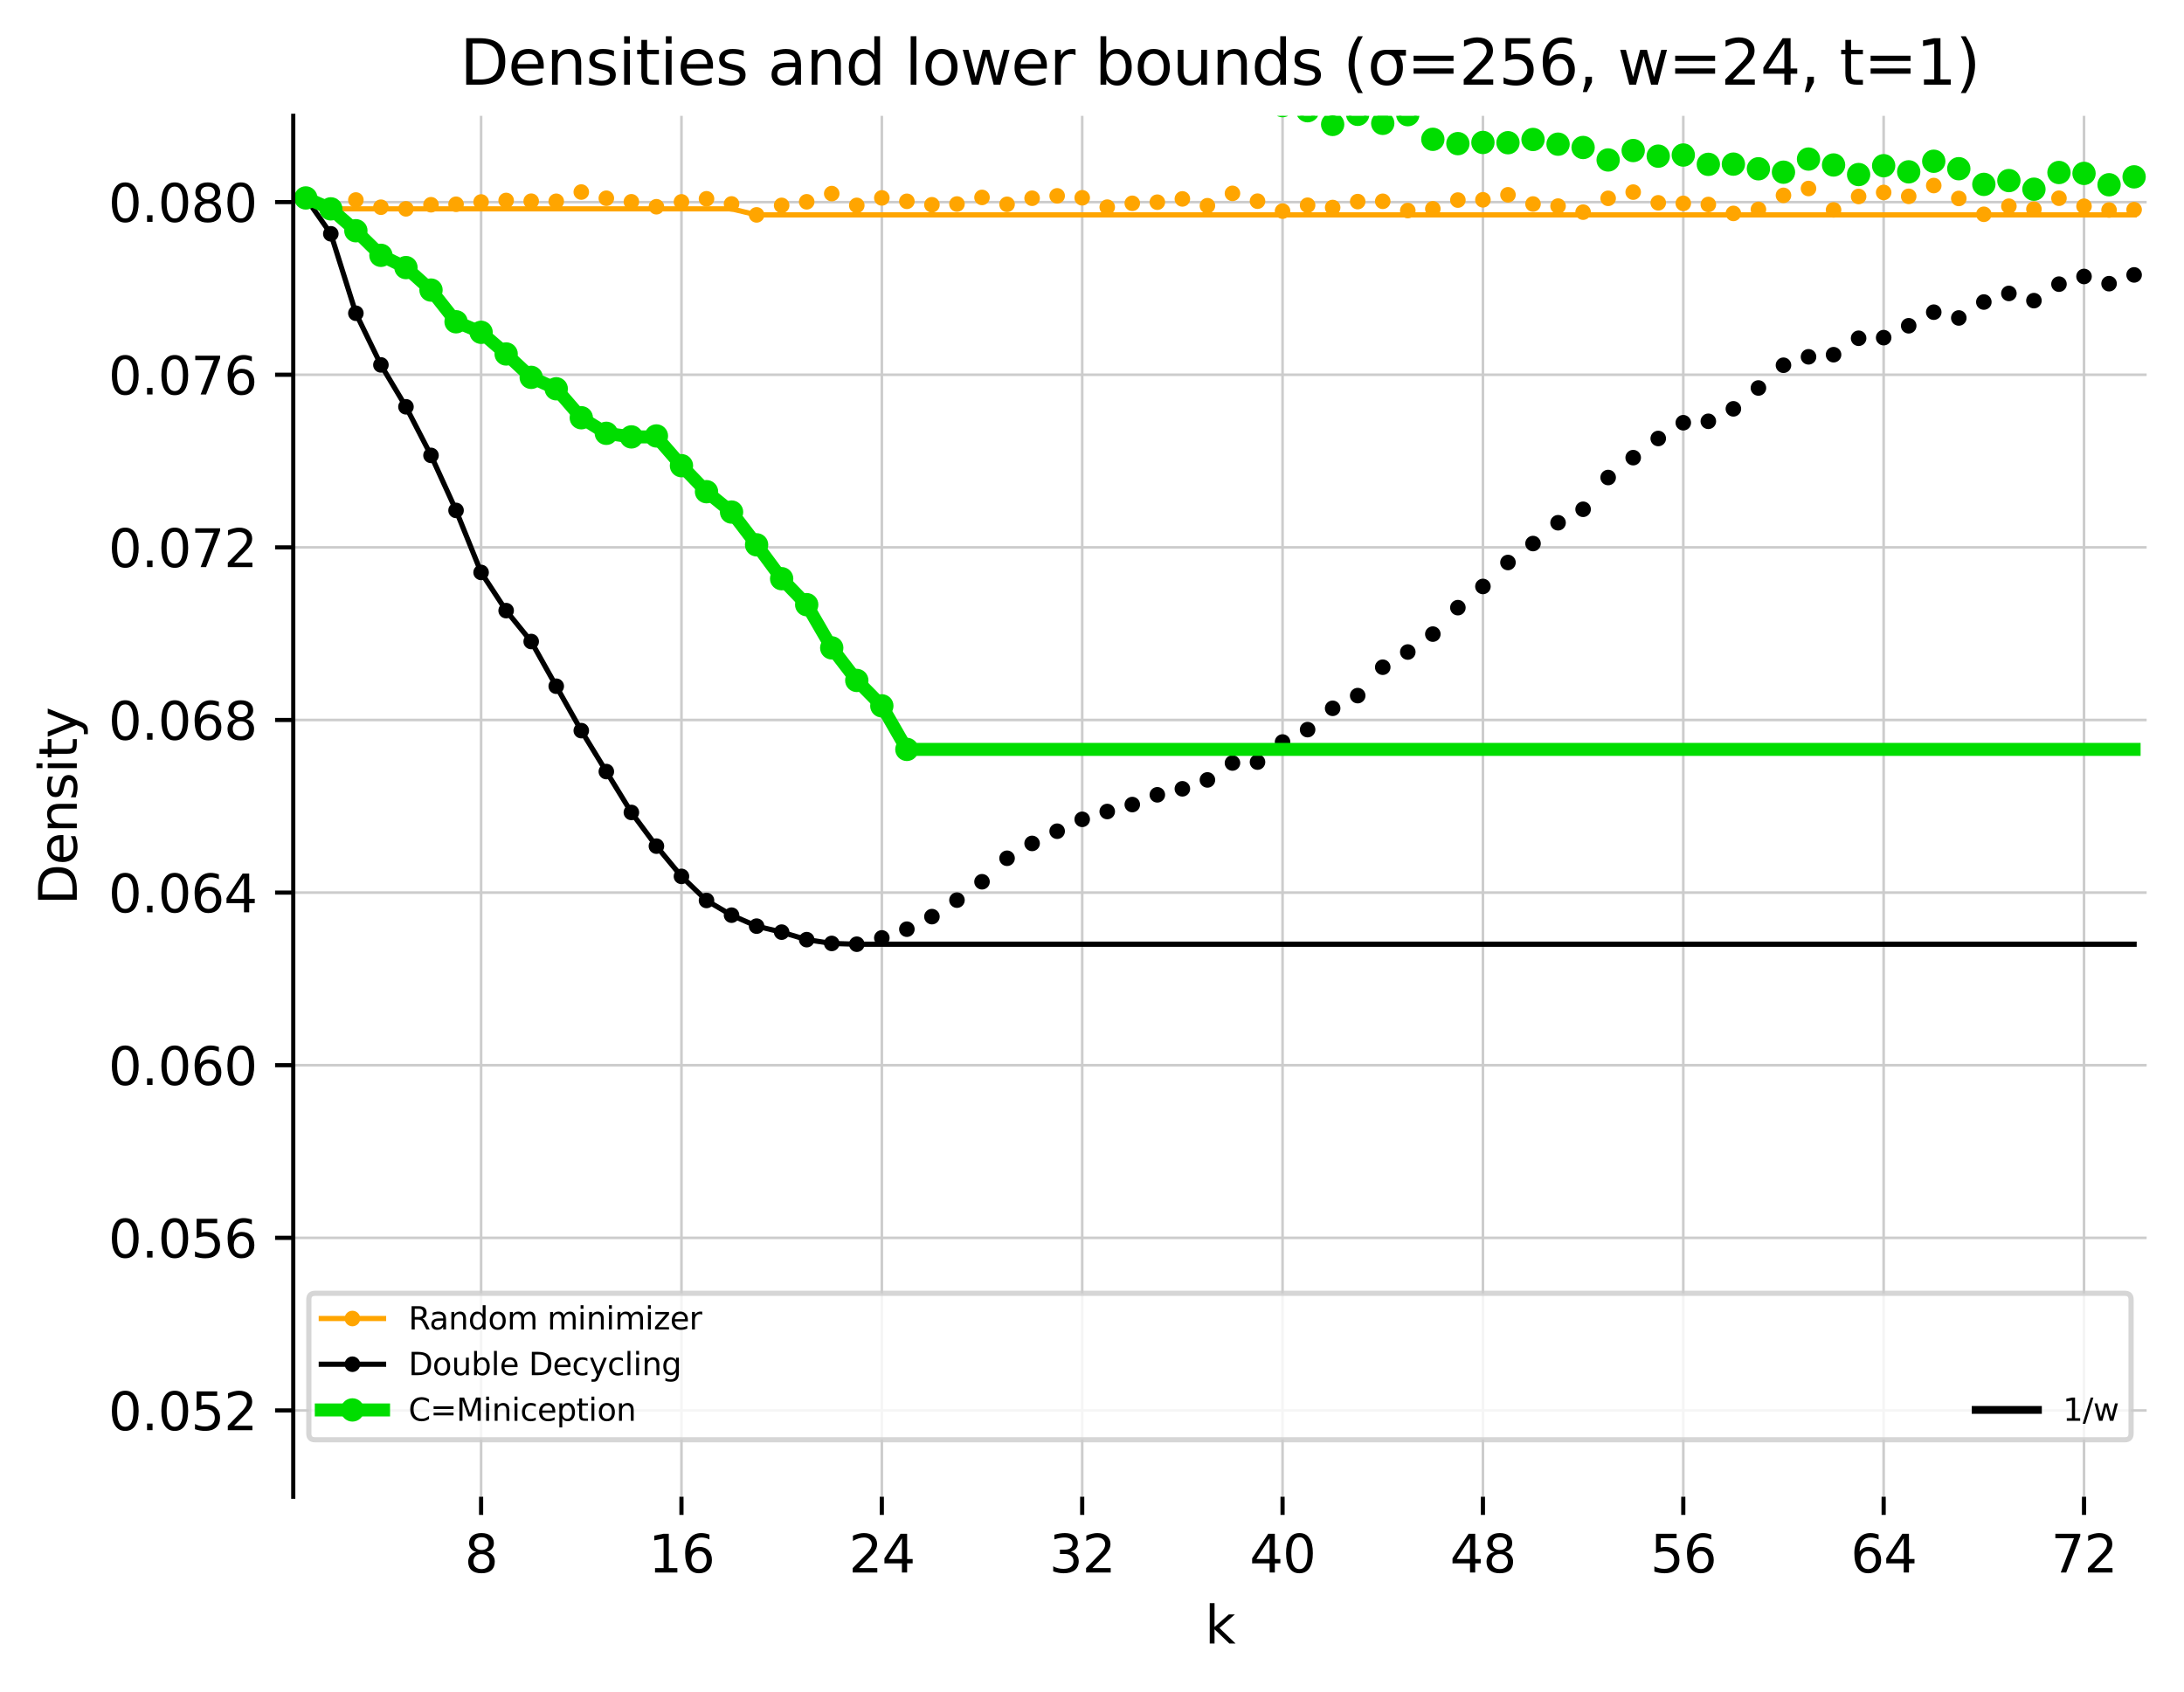 <?xml version="1.0" encoding="utf-8" standalone="no"?>
<!DOCTYPE svg PUBLIC "-//W3C//DTD SVG 1.1//EN"
  "http://www.w3.org/Graphics/SVG/1.1/DTD/svg11.dtd">
<svg xmlns:xlink="http://www.w3.org/1999/xlink" width="420.826pt" height="325.986pt" viewBox="0 0 420.826 325.986" xmlns="http://www.w3.org/2000/svg" version="1.1">
 <defs>
  <style type="text/css">*{stroke-linejoin: round; stroke-linecap: butt}</style>
 </defs>
 <g id="figure_1">
  <g id="patch_1">
   <path d="M 0 325.986 
L 420.826 325.986 
L 420.826 0 
L 0 0 
z
" style="fill: #ffffff"/>
  </g>
  <g id="axes_1">
   <g id="patch_2">
    <path d="M 56.506 288.43 
L 413.626 288.43 
L 413.626 22.318 
L 56.506 22.318 
z
" style="fill: #ffffff"/>
   </g>
   <g id="matplotlib.axis_1">
    <g id="xtick_1">
     <g id="line2d_1">
      <path d="M 92.701 288.43 
L 92.701 22.318 
" clip-path="url(#p35fdec7f70)" style="fill: none; stroke: #cccccc; stroke-width: 0.5; stroke-linecap: square"/>
     </g>
     <g id="line2d_2">
      <defs>
       <path id="mc7e4af9208" d="M 0 0 
L 0 3.5 
" style="stroke: #000000; stroke-width: 0.8"/>
      </defs>
      <g>
       <use xlink:href="#mc7e4af9208" x="92.701" y="288.43" style="stroke: #000000; stroke-width: 0.8"/>
      </g>
     </g>
     <g id="text_1">
      <!-- 8 -->
      <g transform="translate(89.52 303.029) scale(0.1 -0.1)">
       <defs>
        <path id="DejaVuSans-38" d="M 2034 2216 
Q 1584 2216 1326 1975 
Q 1069 1734 1069 1313 
Q 1069 891 1326 650 
Q 1584 409 2034 409 
Q 2484 409 2743 651 
Q 3003 894 3003 1313 
Q 3003 1734 2745 1975 
Q 2488 2216 2034 2216 
z
M 1403 2484 
Q 997 2584 770 2862 
Q 544 3141 544 3541 
Q 544 4100 942 4425 
Q 1341 4750 2034 4750 
Q 2731 4750 3128 4425 
Q 3525 4100 3525 3541 
Q 3525 3141 3298 2862 
Q 3072 2584 2669 2484 
Q 3125 2378 3379 2068 
Q 3634 1759 3634 1313 
Q 3634 634 3220 271 
Q 2806 -91 2034 -91 
Q 1263 -91 848 271 
Q 434 634 434 1313 
Q 434 1759 690 2068 
Q 947 2378 1403 2484 
z
M 1172 3481 
Q 1172 3119 1398 2916 
Q 1625 2713 2034 2713 
Q 2441 2713 2670 2916 
Q 2900 3119 2900 3481 
Q 2900 3844 2670 4047 
Q 2441 4250 2034 4250 
Q 1625 4250 1398 4047 
Q 1172 3844 1172 3481 
z
" transform="scale(0.016)"/>
       </defs>
       <use xlink:href="#DejaVuSans-38"/>
      </g>
     </g>
    </g>
    <g id="xtick_2">
     <g id="line2d_3">
      <path d="M 131.308 288.43 
L 131.308 22.318 
" clip-path="url(#p35fdec7f70)" style="fill: none; stroke: #cccccc; stroke-width: 0.5; stroke-linecap: square"/>
     </g>
     <g id="line2d_4">
      <g>
       <use xlink:href="#mc7e4af9208" x="131.308" y="288.43" style="stroke: #000000; stroke-width: 0.8"/>
      </g>
     </g>
     <g id="text_2">
      <!-- 16 -->
      <g transform="translate(124.946 303.029) scale(0.1 -0.1)">
       <defs>
        <path id="DejaVuSans-31" d="M 794 531 
L 1825 531 
L 1825 4091 
L 703 3866 
L 703 4441 
L 1819 4666 
L 2450 4666 
L 2450 531 
L 3481 531 
L 3481 0 
L 794 0 
L 794 531 
z
" transform="scale(0.016)"/>
        <path id="DejaVuSans-36" d="M 2113 2584 
Q 1688 2584 1439 2293 
Q 1191 2003 1191 1497 
Q 1191 994 1439 701 
Q 1688 409 2113 409 
Q 2538 409 2786 701 
Q 3034 994 3034 1497 
Q 3034 2003 2786 2293 
Q 2538 2584 2113 2584 
z
M 3366 4563 
L 3366 3988 
Q 3128 4100 2886 4159 
Q 2644 4219 2406 4219 
Q 1781 4219 1451 3797 
Q 1122 3375 1075 2522 
Q 1259 2794 1537 2939 
Q 1816 3084 2150 3084 
Q 2853 3084 3261 2657 
Q 3669 2231 3669 1497 
Q 3669 778 3244 343 
Q 2819 -91 2113 -91 
Q 1303 -91 875 529 
Q 447 1150 447 2328 
Q 447 3434 972 4092 
Q 1497 4750 2381 4750 
Q 2619 4750 2861 4703 
Q 3103 4656 3366 4563 
z
" transform="scale(0.016)"/>
       </defs>
       <use xlink:href="#DejaVuSans-31"/>
       <use xlink:href="#DejaVuSans-36" x="63.623"/>
      </g>
     </g>
    </g>
    <g id="xtick_3">
     <g id="line2d_5">
      <path d="M 169.916 288.43 
L 169.916 22.318 
" clip-path="url(#p35fdec7f70)" style="fill: none; stroke: #cccccc; stroke-width: 0.5; stroke-linecap: square"/>
     </g>
     <g id="line2d_6">
      <g>
       <use xlink:href="#mc7e4af9208" x="169.916" y="288.43" style="stroke: #000000; stroke-width: 0.8"/>
      </g>
     </g>
     <g id="text_3">
      <!-- 24 -->
      <g transform="translate(163.553 303.029) scale(0.1 -0.1)">
       <defs>
        <path id="DejaVuSans-32" d="M 1228 531 
L 3431 531 
L 3431 0 
L 469 0 
L 469 531 
Q 828 903 1448 1529 
Q 2069 2156 2228 2338 
Q 2531 2678 2651 2914 
Q 2772 3150 2772 3378 
Q 2772 3750 2511 3984 
Q 2250 4219 1831 4219 
Q 1534 4219 1204 4116 
Q 875 4013 500 3803 
L 500 4441 
Q 881 4594 1212 4672 
Q 1544 4750 1819 4750 
Q 2544 4750 2975 4387 
Q 3406 4025 3406 3419 
Q 3406 3131 3298 2873 
Q 3191 2616 2906 2266 
Q 2828 2175 2409 1742 
Q 1991 1309 1228 531 
z
" transform="scale(0.016)"/>
        <path id="DejaVuSans-34" d="M 2419 4116 
L 825 1625 
L 2419 1625 
L 2419 4116 
z
M 2253 4666 
L 3047 4666 
L 3047 1625 
L 3713 1625 
L 3713 1100 
L 3047 1100 
L 3047 0 
L 2419 0 
L 2419 1100 
L 313 1100 
L 313 1709 
L 2253 4666 
z
" transform="scale(0.016)"/>
       </defs>
       <use xlink:href="#DejaVuSans-32"/>
       <use xlink:href="#DejaVuSans-34" x="63.623"/>
      </g>
     </g>
    </g>
    <g id="xtick_4">
     <g id="line2d_7">
      <path d="M 208.524 288.43 
L 208.524 22.318 
" clip-path="url(#p35fdec7f70)" style="fill: none; stroke: #cccccc; stroke-width: 0.5; stroke-linecap: square"/>
     </g>
     <g id="line2d_8">
      <g>
       <use xlink:href="#mc7e4af9208" x="208.524" y="288.43" style="stroke: #000000; stroke-width: 0.8"/>
      </g>
     </g>
     <g id="text_4">
      <!-- 32 -->
      <g transform="translate(202.161 303.029) scale(0.1 -0.1)">
       <defs>
        <path id="DejaVuSans-33" d="M 2597 2516 
Q 3050 2419 3304 2112 
Q 3559 1806 3559 1356 
Q 3559 666 3084 287 
Q 2609 -91 1734 -91 
Q 1441 -91 1130 -33 
Q 819 25 488 141 
L 488 750 
Q 750 597 1062 519 
Q 1375 441 1716 441 
Q 2309 441 2620 675 
Q 2931 909 2931 1356 
Q 2931 1769 2642 2001 
Q 2353 2234 1838 2234 
L 1294 2234 
L 1294 2753 
L 1863 2753 
Q 2328 2753 2575 2939 
Q 2822 3125 2822 3475 
Q 2822 3834 2567 4026 
Q 2313 4219 1838 4219 
Q 1578 4219 1281 4162 
Q 984 4106 628 3988 
L 628 4550 
Q 988 4650 1302 4700 
Q 1616 4750 1894 4750 
Q 2613 4750 3031 4423 
Q 3450 4097 3450 3541 
Q 3450 3153 3228 2886 
Q 3006 2619 2597 2516 
z
" transform="scale(0.016)"/>
       </defs>
       <use xlink:href="#DejaVuSans-33"/>
       <use xlink:href="#DejaVuSans-32" x="63.623"/>
      </g>
     </g>
    </g>
    <g id="xtick_5">
     <g id="line2d_9">
      <path d="M 247.131 288.43 
L 247.131 22.318 
" clip-path="url(#p35fdec7f70)" style="fill: none; stroke: #cccccc; stroke-width: 0.5; stroke-linecap: square"/>
     </g>
     <g id="line2d_10">
      <g>
       <use xlink:href="#mc7e4af9208" x="247.131" y="288.43" style="stroke: #000000; stroke-width: 0.8"/>
      </g>
     </g>
     <g id="text_5">
      <!-- 40 -->
      <g transform="translate(240.769 303.029) scale(0.1 -0.1)">
       <defs>
        <path id="DejaVuSans-30" d="M 2034 4250 
Q 1547 4250 1301 3770 
Q 1056 3291 1056 2328 
Q 1056 1369 1301 889 
Q 1547 409 2034 409 
Q 2525 409 2770 889 
Q 3016 1369 3016 2328 
Q 3016 3291 2770 3770 
Q 2525 4250 2034 4250 
z
M 2034 4750 
Q 2819 4750 3233 4129 
Q 3647 3509 3647 2328 
Q 3647 1150 3233 529 
Q 2819 -91 2034 -91 
Q 1250 -91 836 529 
Q 422 1150 422 2328 
Q 422 3509 836 4129 
Q 1250 4750 2034 4750 
z
" transform="scale(0.016)"/>
       </defs>
       <use xlink:href="#DejaVuSans-34"/>
       <use xlink:href="#DejaVuSans-30" x="63.623"/>
      </g>
     </g>
    </g>
    <g id="xtick_6">
     <g id="line2d_11">
      <path d="M 285.739 288.43 
L 285.739 22.318 
" clip-path="url(#p35fdec7f70)" style="fill: none; stroke: #cccccc; stroke-width: 0.5; stroke-linecap: square"/>
     </g>
     <g id="line2d_12">
      <g>
       <use xlink:href="#mc7e4af9208" x="285.739" y="288.43" style="stroke: #000000; stroke-width: 0.8"/>
      </g>
     </g>
     <g id="text_6">
      <!-- 48 -->
      <g transform="translate(279.376 303.029) scale(0.1 -0.1)">
       <use xlink:href="#DejaVuSans-34"/>
       <use xlink:href="#DejaVuSans-38" x="63.623"/>
      </g>
     </g>
    </g>
    <g id="xtick_7">
     <g id="line2d_13">
      <path d="M 324.346 288.43 
L 324.346 22.318 
" clip-path="url(#p35fdec7f70)" style="fill: none; stroke: #cccccc; stroke-width: 0.5; stroke-linecap: square"/>
     </g>
     <g id="line2d_14">
      <g>
       <use xlink:href="#mc7e4af9208" x="324.346" y="288.43" style="stroke: #000000; stroke-width: 0.8"/>
      </g>
     </g>
     <g id="text_7">
      <!-- 56 -->
      <g transform="translate(317.984 303.029) scale(0.1 -0.1)">
       <defs>
        <path id="DejaVuSans-35" d="M 691 4666 
L 3169 4666 
L 3169 4134 
L 1269 4134 
L 1269 2991 
Q 1406 3038 1543 3061 
Q 1681 3084 1819 3084 
Q 2600 3084 3056 2656 
Q 3513 2228 3513 1497 
Q 3513 744 3044 326 
Q 2575 -91 1722 -91 
Q 1428 -91 1123 -41 
Q 819 9 494 109 
L 494 744 
Q 775 591 1075 516 
Q 1375 441 1709 441 
Q 2250 441 2565 725 
Q 2881 1009 2881 1497 
Q 2881 1984 2565 2268 
Q 2250 2553 1709 2553 
Q 1456 2553 1204 2497 
Q 953 2441 691 2322 
L 691 4666 
z
" transform="scale(0.016)"/>
       </defs>
       <use xlink:href="#DejaVuSans-35"/>
       <use xlink:href="#DejaVuSans-36" x="63.623"/>
      </g>
     </g>
    </g>
    <g id="xtick_8">
     <g id="line2d_15">
      <path d="M 362.954 288.43 
L 362.954 22.318 
" clip-path="url(#p35fdec7f70)" style="fill: none; stroke: #cccccc; stroke-width: 0.5; stroke-linecap: square"/>
     </g>
     <g id="line2d_16">
      <g>
       <use xlink:href="#mc7e4af9208" x="362.954" y="288.43" style="stroke: #000000; stroke-width: 0.8"/>
      </g>
     </g>
     <g id="text_8">
      <!-- 64 -->
      <g transform="translate(356.591 303.029) scale(0.1 -0.1)">
       <use xlink:href="#DejaVuSans-36"/>
       <use xlink:href="#DejaVuSans-34" x="63.623"/>
      </g>
     </g>
    </g>
    <g id="xtick_9">
     <g id="line2d_17">
      <path d="M 401.561 288.43 
L 401.561 22.318 
" clip-path="url(#p35fdec7f70)" style="fill: none; stroke: #cccccc; stroke-width: 0.5; stroke-linecap: square"/>
     </g>
     <g id="line2d_18">
      <g>
       <use xlink:href="#mc7e4af9208" x="401.561" y="288.43" style="stroke: #000000; stroke-width: 0.8"/>
      </g>
     </g>
     <g id="text_9">
      <!-- 72 -->
      <g transform="translate(395.199 303.029) scale(0.1 -0.1)">
       <defs>
        <path id="DejaVuSans-37" d="M 525 4666 
L 3525 4666 
L 3525 4397 
L 1831 0 
L 1172 0 
L 2766 4134 
L 525 4134 
L 525 4666 
z
" transform="scale(0.016)"/>
       </defs>
       <use xlink:href="#DejaVuSans-37"/>
       <use xlink:href="#DejaVuSans-32" x="63.623"/>
      </g>
     </g>
    </g>
    <g id="text_10">
     <!-- k -->
     <g transform="translate(232.171 316.707) scale(0.1 -0.1)">
      <defs>
       <path id="DejaVuSans-6b" d="M 581 4863 
L 1159 4863 
L 1159 1991 
L 2875 3500 
L 3609 3500 
L 1753 1863 
L 3688 0 
L 2938 0 
L 1159 1709 
L 1159 0 
L 581 0 
L 581 4863 
z
" transform="scale(0.016)"/>
      </defs>
      <use xlink:href="#DejaVuSans-6b"/>
     </g>
    </g>
   </g>
   <g id="matplotlib.axis_2">
    <g id="ytick_1">
     <g id="line2d_19">
      <path d="M 56.506 271.798 
L 413.626 271.798 
" clip-path="url(#p35fdec7f70)" style="fill: none; stroke: #cccccc; stroke-width: 0.5; stroke-linecap: square"/>
     </g>
     <g id="line2d_20">
      <defs>
       <path id="m4fa8689a0c" d="M 0 0 
L -3.5 0 
" style="stroke: #000000; stroke-width: 0.8"/>
      </defs>
      <g>
       <use xlink:href="#m4fa8689a0c" x="56.506" y="271.798" style="stroke: #000000; stroke-width: 0.8"/>
      </g>
     </g>
     <g id="text_11">
      <!-- 0.052 -->
      <g transform="translate(20.878 275.597) scale(0.1 -0.1)">
       <defs>
        <path id="DejaVuSans-2e" d="M 684 794 
L 1344 794 
L 1344 0 
L 684 0 
L 684 794 
z
" transform="scale(0.016)"/>
       </defs>
       <use xlink:href="#DejaVuSans-30"/>
       <use xlink:href="#DejaVuSans-2e" x="63.623"/>
       <use xlink:href="#DejaVuSans-30" x="95.41"/>
       <use xlink:href="#DejaVuSans-35" x="159.033"/>
       <use xlink:href="#DejaVuSans-32" x="222.656"/>
      </g>
     </g>
    </g>
    <g id="ytick_2">
     <g id="line2d_21">
      <path d="M 56.506 238.534 
L 413.626 238.534 
" clip-path="url(#p35fdec7f70)" style="fill: none; stroke: #cccccc; stroke-width: 0.5; stroke-linecap: square"/>
     </g>
     <g id="line2d_22">
      <g>
       <use xlink:href="#m4fa8689a0c" x="56.506" y="238.534" style="stroke: #000000; stroke-width: 0.8"/>
      </g>
     </g>
     <g id="text_12">
      <!-- 0.056 -->
      <g transform="translate(20.878 242.333) scale(0.1 -0.1)">
       <use xlink:href="#DejaVuSans-30"/>
       <use xlink:href="#DejaVuSans-2e" x="63.623"/>
       <use xlink:href="#DejaVuSans-30" x="95.41"/>
       <use xlink:href="#DejaVuSans-35" x="159.033"/>
       <use xlink:href="#DejaVuSans-36" x="222.656"/>
      </g>
     </g>
    </g>
    <g id="ytick_3">
     <g id="line2d_23">
      <path d="M 56.506 205.27 
L 413.626 205.27 
" clip-path="url(#p35fdec7f70)" style="fill: none; stroke: #cccccc; stroke-width: 0.5; stroke-linecap: square"/>
     </g>
     <g id="line2d_24">
      <g>
       <use xlink:href="#m4fa8689a0c" x="56.506" y="205.27" style="stroke: #000000; stroke-width: 0.8"/>
      </g>
     </g>
     <g id="text_13">
      <!-- 0.060 -->
      <g transform="translate(20.878 209.069) scale(0.1 -0.1)">
       <use xlink:href="#DejaVuSans-30"/>
       <use xlink:href="#DejaVuSans-2e" x="63.623"/>
       <use xlink:href="#DejaVuSans-30" x="95.41"/>
       <use xlink:href="#DejaVuSans-36" x="159.033"/>
       <use xlink:href="#DejaVuSans-30" x="222.656"/>
      </g>
     </g>
    </g>
    <g id="ytick_4">
     <g id="line2d_25">
      <path d="M 56.506 172.006 
L 413.626 172.006 
" clip-path="url(#p35fdec7f70)" style="fill: none; stroke: #cccccc; stroke-width: 0.5; stroke-linecap: square"/>
     </g>
     <g id="line2d_26">
      <g>
       <use xlink:href="#m4fa8689a0c" x="56.506" y="172.006" style="stroke: #000000; stroke-width: 0.8"/>
      </g>
     </g>
     <g id="text_14">
      <!-- 0.064 -->
      <g transform="translate(20.878 175.805) scale(0.1 -0.1)">
       <use xlink:href="#DejaVuSans-30"/>
       <use xlink:href="#DejaVuSans-2e" x="63.623"/>
       <use xlink:href="#DejaVuSans-30" x="95.41"/>
       <use xlink:href="#DejaVuSans-36" x="159.033"/>
       <use xlink:href="#DejaVuSans-34" x="222.656"/>
      </g>
     </g>
    </g>
    <g id="ytick_5">
     <g id="line2d_27">
      <path d="M 56.506 138.742 
L 413.626 138.742 
" clip-path="url(#p35fdec7f70)" style="fill: none; stroke: #cccccc; stroke-width: 0.5; stroke-linecap: square"/>
     </g>
     <g id="line2d_28">
      <g>
       <use xlink:href="#m4fa8689a0c" x="56.506" y="138.742" style="stroke: #000000; stroke-width: 0.8"/>
      </g>
     </g>
     <g id="text_15">
      <!-- 0.068 -->
      <g transform="translate(20.878 142.541) scale(0.1 -0.1)">
       <use xlink:href="#DejaVuSans-30"/>
       <use xlink:href="#DejaVuSans-2e" x="63.623"/>
       <use xlink:href="#DejaVuSans-30" x="95.41"/>
       <use xlink:href="#DejaVuSans-36" x="159.033"/>
       <use xlink:href="#DejaVuSans-38" x="222.656"/>
      </g>
     </g>
    </g>
    <g id="ytick_6">
     <g id="line2d_29">
      <path d="M 56.506 105.478 
L 413.626 105.478 
" clip-path="url(#p35fdec7f70)" style="fill: none; stroke: #cccccc; stroke-width: 0.5; stroke-linecap: square"/>
     </g>
     <g id="line2d_30">
      <g>
       <use xlink:href="#m4fa8689a0c" x="56.506" y="105.478" style="stroke: #000000; stroke-width: 0.8"/>
      </g>
     </g>
     <g id="text_16">
      <!-- 0.072 -->
      <g transform="translate(20.878 109.277) scale(0.1 -0.1)">
       <use xlink:href="#DejaVuSans-30"/>
       <use xlink:href="#DejaVuSans-2e" x="63.623"/>
       <use xlink:href="#DejaVuSans-30" x="95.41"/>
       <use xlink:href="#DejaVuSans-37" x="159.033"/>
       <use xlink:href="#DejaVuSans-32" x="222.656"/>
      </g>
     </g>
    </g>
    <g id="ytick_7">
     <g id="line2d_31">
      <path d="M 56.506 72.214 
L 413.626 72.214 
" clip-path="url(#p35fdec7f70)" style="fill: none; stroke: #cccccc; stroke-width: 0.5; stroke-linecap: square"/>
     </g>
     <g id="line2d_32">
      <g>
       <use xlink:href="#m4fa8689a0c" x="56.506" y="72.214" style="stroke: #000000; stroke-width: 0.8"/>
      </g>
     </g>
     <g id="text_17">
      <!-- 0.076 -->
      <g transform="translate(20.878 76.013) scale(0.1 -0.1)">
       <use xlink:href="#DejaVuSans-30"/>
       <use xlink:href="#DejaVuSans-2e" x="63.623"/>
       <use xlink:href="#DejaVuSans-30" x="95.41"/>
       <use xlink:href="#DejaVuSans-37" x="159.033"/>
       <use xlink:href="#DejaVuSans-36" x="222.656"/>
      </g>
     </g>
    </g>
    <g id="ytick_8">
     <g id="line2d_33">
      <path d="M 56.506 38.95 
L 413.626 38.95 
" clip-path="url(#p35fdec7f70)" style="fill: none; stroke: #cccccc; stroke-width: 0.5; stroke-linecap: square"/>
     </g>
     <g id="line2d_34">
      <g>
       <use xlink:href="#m4fa8689a0c" x="56.506" y="38.95" style="stroke: #000000; stroke-width: 0.8"/>
      </g>
     </g>
     <g id="text_18">
      <!-- 0.080 -->
      <g transform="translate(20.878 42.749) scale(0.1 -0.1)">
       <use xlink:href="#DejaVuSans-30"/>
       <use xlink:href="#DejaVuSans-2e" x="63.623"/>
       <use xlink:href="#DejaVuSans-30" x="95.41"/>
       <use xlink:href="#DejaVuSans-38" x="159.033"/>
       <use xlink:href="#DejaVuSans-30" x="222.656"/>
      </g>
     </g>
    </g>
    <g id="text_19">
     <!-- Density -->
     <g transform="translate(14.798 174.383) rotate(-90) scale(0.1 -0.1)">
      <defs>
       <path id="DejaVuSans-44" d="M 1259 4147 
L 1259 519 
L 2022 519 
Q 2988 519 3436 956 
Q 3884 1394 3884 2338 
Q 3884 3275 3436 3711 
Q 2988 4147 2022 4147 
L 1259 4147 
z
M 628 4666 
L 1925 4666 
Q 3281 4666 3915 4102 
Q 4550 3538 4550 2338 
Q 4550 1131 3912 565 
Q 3275 0 1925 0 
L 628 0 
L 628 4666 
z
" transform="scale(0.016)"/>
       <path id="DejaVuSans-65" d="M 3597 1894 
L 3597 1613 
L 953 1613 
Q 991 1019 1311 708 
Q 1631 397 2203 397 
Q 2534 397 2845 478 
Q 3156 559 3463 722 
L 3463 178 
Q 3153 47 2828 -22 
Q 2503 -91 2169 -91 
Q 1331 -91 842 396 
Q 353 884 353 1716 
Q 353 2575 817 3079 
Q 1281 3584 2069 3584 
Q 2775 3584 3186 3129 
Q 3597 2675 3597 1894 
z
M 3022 2063 
Q 3016 2534 2758 2815 
Q 2500 3097 2075 3097 
Q 1594 3097 1305 2825 
Q 1016 2553 972 2059 
L 3022 2063 
z
" transform="scale(0.016)"/>
       <path id="DejaVuSans-6e" d="M 3513 2113 
L 3513 0 
L 2938 0 
L 2938 2094 
Q 2938 2591 2744 2837 
Q 2550 3084 2163 3084 
Q 1697 3084 1428 2787 
Q 1159 2491 1159 1978 
L 1159 0 
L 581 0 
L 581 3500 
L 1159 3500 
L 1159 2956 
Q 1366 3272 1645 3428 
Q 1925 3584 2291 3584 
Q 2894 3584 3203 3211 
Q 3513 2838 3513 2113 
z
" transform="scale(0.016)"/>
       <path id="DejaVuSans-73" d="M 2834 3397 
L 2834 2853 
Q 2591 2978 2328 3040 
Q 2066 3103 1784 3103 
Q 1356 3103 1142 2972 
Q 928 2841 928 2578 
Q 928 2378 1081 2264 
Q 1234 2150 1697 2047 
L 1894 2003 
Q 2506 1872 2764 1633 
Q 3022 1394 3022 966 
Q 3022 478 2636 193 
Q 2250 -91 1575 -91 
Q 1294 -91 989 -36 
Q 684 19 347 128 
L 347 722 
Q 666 556 975 473 
Q 1284 391 1588 391 
Q 1994 391 2212 530 
Q 2431 669 2431 922 
Q 2431 1156 2273 1281 
Q 2116 1406 1581 1522 
L 1381 1569 
Q 847 1681 609 1914 
Q 372 2147 372 2553 
Q 372 3047 722 3315 
Q 1072 3584 1716 3584 
Q 2034 3584 2315 3537 
Q 2597 3491 2834 3397 
z
" transform="scale(0.016)"/>
       <path id="DejaVuSans-69" d="M 603 3500 
L 1178 3500 
L 1178 0 
L 603 0 
L 603 3500 
z
M 603 4863 
L 1178 4863 
L 1178 4134 
L 603 4134 
L 603 4863 
z
" transform="scale(0.016)"/>
       <path id="DejaVuSans-74" d="M 1172 4494 
L 1172 3500 
L 2356 3500 
L 2356 3053 
L 1172 3053 
L 1172 1153 
Q 1172 725 1289 603 
Q 1406 481 1766 481 
L 2356 481 
L 2356 0 
L 1766 0 
Q 1100 0 847 248 
Q 594 497 594 1153 
L 594 3053 
L 172 3053 
L 172 3500 
L 594 3500 
L 594 4494 
L 1172 4494 
z
" transform="scale(0.016)"/>
       <path id="DejaVuSans-79" d="M 2059 -325 
Q 1816 -950 1584 -1140 
Q 1353 -1331 966 -1331 
L 506 -1331 
L 506 -850 
L 844 -850 
Q 1081 -850 1212 -737 
Q 1344 -625 1503 -206 
L 1606 56 
L 191 3500 
L 800 3500 
L 1894 763 
L 2988 3500 
L 3597 3500 
L 2059 -325 
z
" transform="scale(0.016)"/>
      </defs>
      <use xlink:href="#DejaVuSans-44"/>
      <use xlink:href="#DejaVuSans-65" x="77.002"/>
      <use xlink:href="#DejaVuSans-6e" x="138.525"/>
      <use xlink:href="#DejaVuSans-73" x="201.904"/>
      <use xlink:href="#DejaVuSans-69" x="254.004"/>
      <use xlink:href="#DejaVuSans-74" x="281.787"/>
      <use xlink:href="#DejaVuSans-79" x="320.996"/>
     </g>
    </g>
   </g>
   <g id="line2d_35">
    <path d="M 58.919 38.145 
L 63.745 40.248 
L 68.571 38.543 
L 73.397 39.931 
L 78.223 40.246 
L 83.049 39.455 
L 87.875 39.363 
L 92.701 38.922 
L 97.527 38.63 
L 102.353 38.771 
L 107.179 38.787 
L 112.005 37.006 
L 116.831 38.203 
L 121.657 38.885 
L 126.482 39.84 
L 131.308 38.9 
L 136.134 38.309 
L 140.96 39.298 
L 145.786 41.409 
L 150.612 39.579 
L 155.438 38.888 
L 160.264 37.307 
L 165.09 39.577 
L 169.916 38.138 
L 174.742 38.794 
L 179.568 39.459 
L 184.394 39.317 
L 189.22 38.044 
L 194.046 39.374 
L 198.872 38.2 
L 203.698 37.742 
L 208.524 38.116 
L 213.349 39.92 
L 218.175 39.179 
L 223.001 38.962 
L 227.827 38.329 
L 232.653 39.643 
L 237.479 37.264 
L 242.305 38.768 
L 247.131 40.68 
L 251.957 39.549 
L 256.783 39.989 
L 261.609 38.849 
L 266.435 38.79 
L 271.261 40.577 
L 276.087 40.236 
L 280.913 38.555 
L 285.739 38.504 
L 290.565 37.539 
L 295.391 39.31 
L 300.217 39.717 
L 305.042 40.88 
L 309.868 38.218 
L 314.694 37.02 
L 319.52 39.082 
L 324.346 39.189 
L 329.172 39.405 
L 333.998 41.126 
L 338.824 40.352 
L 343.65 37.648 
L 348.476 36.325 
L 353.302 40.449 
L 358.128 37.862 
L 362.954 37.088 
L 367.78 37.836 
L 372.606 35.756 
L 377.432 38.242 
L 382.258 41.294 
L 387.084 39.738 
L 391.909 40.303 
L 396.735 38.198 
L 401.561 39.744 
L 406.387 40.475 
L 411.213 40.4 
" clip-path="url(#p35fdec7f70)" style="fill: none"/>
    <defs>
     <path id="mcfbf32c1b4" d="M 0 1 
C 0.265 1 0.52 0.895 0.707 0.707 
C 0.895 0.52 1 0.265 1 0 
C 1 -0.265 0.895 -0.52 0.707 -0.707 
C 0.52 -0.895 0.265 -1 0 -1 
C -0.265 -1 -0.52 -0.895 -0.707 -0.707 
C -0.895 -0.52 -1 -0.265 -1 0 
C -1 0.265 -0.895 0.52 -0.707 0.707 
C -0.52 0.895 -0.265 1 0 1 
z
" style="stroke: #ffa500"/>
    </defs>
    <g clip-path="url(#p35fdec7f70)">
     <use xlink:href="#mcfbf32c1b4" x="58.919" y="38.145" style="fill: #ffa500; stroke: #ffa500"/>
     <use xlink:href="#mcfbf32c1b4" x="63.745" y="40.248" style="fill: #ffa500; stroke: #ffa500"/>
     <use xlink:href="#mcfbf32c1b4" x="68.571" y="38.543" style="fill: #ffa500; stroke: #ffa500"/>
     <use xlink:href="#mcfbf32c1b4" x="73.397" y="39.931" style="fill: #ffa500; stroke: #ffa500"/>
     <use xlink:href="#mcfbf32c1b4" x="78.223" y="40.246" style="fill: #ffa500; stroke: #ffa500"/>
     <use xlink:href="#mcfbf32c1b4" x="83.049" y="39.455" style="fill: #ffa500; stroke: #ffa500"/>
     <use xlink:href="#mcfbf32c1b4" x="87.875" y="39.363" style="fill: #ffa500; stroke: #ffa500"/>
     <use xlink:href="#mcfbf32c1b4" x="92.701" y="38.922" style="fill: #ffa500; stroke: #ffa500"/>
     <use xlink:href="#mcfbf32c1b4" x="97.527" y="38.63" style="fill: #ffa500; stroke: #ffa500"/>
     <use xlink:href="#mcfbf32c1b4" x="102.353" y="38.771" style="fill: #ffa500; stroke: #ffa500"/>
     <use xlink:href="#mcfbf32c1b4" x="107.179" y="38.787" style="fill: #ffa500; stroke: #ffa500"/>
     <use xlink:href="#mcfbf32c1b4" x="112.005" y="37.006" style="fill: #ffa500; stroke: #ffa500"/>
     <use xlink:href="#mcfbf32c1b4" x="116.831" y="38.203" style="fill: #ffa500; stroke: #ffa500"/>
     <use xlink:href="#mcfbf32c1b4" x="121.657" y="38.885" style="fill: #ffa500; stroke: #ffa500"/>
     <use xlink:href="#mcfbf32c1b4" x="126.482" y="39.84" style="fill: #ffa500; stroke: #ffa500"/>
     <use xlink:href="#mcfbf32c1b4" x="131.308" y="38.9" style="fill: #ffa500; stroke: #ffa500"/>
     <use xlink:href="#mcfbf32c1b4" x="136.134" y="38.309" style="fill: #ffa500; stroke: #ffa500"/>
     <use xlink:href="#mcfbf32c1b4" x="140.96" y="39.298" style="fill: #ffa500; stroke: #ffa500"/>
     <use xlink:href="#mcfbf32c1b4" x="145.786" y="41.409" style="fill: #ffa500; stroke: #ffa500"/>
     <use xlink:href="#mcfbf32c1b4" x="150.612" y="39.579" style="fill: #ffa500; stroke: #ffa500"/>
     <use xlink:href="#mcfbf32c1b4" x="155.438" y="38.888" style="fill: #ffa500; stroke: #ffa500"/>
     <use xlink:href="#mcfbf32c1b4" x="160.264" y="37.307" style="fill: #ffa500; stroke: #ffa500"/>
     <use xlink:href="#mcfbf32c1b4" x="165.09" y="39.577" style="fill: #ffa500; stroke: #ffa500"/>
     <use xlink:href="#mcfbf32c1b4" x="169.916" y="38.138" style="fill: #ffa500; stroke: #ffa500"/>
     <use xlink:href="#mcfbf32c1b4" x="174.742" y="38.794" style="fill: #ffa500; stroke: #ffa500"/>
     <use xlink:href="#mcfbf32c1b4" x="179.568" y="39.459" style="fill: #ffa500; stroke: #ffa500"/>
     <use xlink:href="#mcfbf32c1b4" x="184.394" y="39.317" style="fill: #ffa500; stroke: #ffa500"/>
     <use xlink:href="#mcfbf32c1b4" x="189.22" y="38.044" style="fill: #ffa500; stroke: #ffa500"/>
     <use xlink:href="#mcfbf32c1b4" x="194.046" y="39.374" style="fill: #ffa500; stroke: #ffa500"/>
     <use xlink:href="#mcfbf32c1b4" x="198.872" y="38.2" style="fill: #ffa500; stroke: #ffa500"/>
     <use xlink:href="#mcfbf32c1b4" x="203.698" y="37.742" style="fill: #ffa500; stroke: #ffa500"/>
     <use xlink:href="#mcfbf32c1b4" x="208.524" y="38.116" style="fill: #ffa500; stroke: #ffa500"/>
     <use xlink:href="#mcfbf32c1b4" x="213.349" y="39.92" style="fill: #ffa500; stroke: #ffa500"/>
     <use xlink:href="#mcfbf32c1b4" x="218.175" y="39.179" style="fill: #ffa500; stroke: #ffa500"/>
     <use xlink:href="#mcfbf32c1b4" x="223.001" y="38.962" style="fill: #ffa500; stroke: #ffa500"/>
     <use xlink:href="#mcfbf32c1b4" x="227.827" y="38.329" style="fill: #ffa500; stroke: #ffa500"/>
     <use xlink:href="#mcfbf32c1b4" x="232.653" y="39.643" style="fill: #ffa500; stroke: #ffa500"/>
     <use xlink:href="#mcfbf32c1b4" x="237.479" y="37.264" style="fill: #ffa500; stroke: #ffa500"/>
     <use xlink:href="#mcfbf32c1b4" x="242.305" y="38.768" style="fill: #ffa500; stroke: #ffa500"/>
     <use xlink:href="#mcfbf32c1b4" x="247.131" y="40.68" style="fill: #ffa500; stroke: #ffa500"/>
     <use xlink:href="#mcfbf32c1b4" x="251.957" y="39.549" style="fill: #ffa500; stroke: #ffa500"/>
     <use xlink:href="#mcfbf32c1b4" x="256.783" y="39.989" style="fill: #ffa500; stroke: #ffa500"/>
     <use xlink:href="#mcfbf32c1b4" x="261.609" y="38.849" style="fill: #ffa500; stroke: #ffa500"/>
     <use xlink:href="#mcfbf32c1b4" x="266.435" y="38.79" style="fill: #ffa500; stroke: #ffa500"/>
     <use xlink:href="#mcfbf32c1b4" x="271.261" y="40.577" style="fill: #ffa500; stroke: #ffa500"/>
     <use xlink:href="#mcfbf32c1b4" x="276.087" y="40.236" style="fill: #ffa500; stroke: #ffa500"/>
     <use xlink:href="#mcfbf32c1b4" x="280.913" y="38.555" style="fill: #ffa500; stroke: #ffa500"/>
     <use xlink:href="#mcfbf32c1b4" x="285.739" y="38.504" style="fill: #ffa500; stroke: #ffa500"/>
     <use xlink:href="#mcfbf32c1b4" x="290.565" y="37.539" style="fill: #ffa500; stroke: #ffa500"/>
     <use xlink:href="#mcfbf32c1b4" x="295.391" y="39.31" style="fill: #ffa500; stroke: #ffa500"/>
     <use xlink:href="#mcfbf32c1b4" x="300.217" y="39.717" style="fill: #ffa500; stroke: #ffa500"/>
     <use xlink:href="#mcfbf32c1b4" x="305.042" y="40.88" style="fill: #ffa500; stroke: #ffa500"/>
     <use xlink:href="#mcfbf32c1b4" x="309.868" y="38.218" style="fill: #ffa500; stroke: #ffa500"/>
     <use xlink:href="#mcfbf32c1b4" x="314.694" y="37.02" style="fill: #ffa500; stroke: #ffa500"/>
     <use xlink:href="#mcfbf32c1b4" x="319.52" y="39.082" style="fill: #ffa500; stroke: #ffa500"/>
     <use xlink:href="#mcfbf32c1b4" x="324.346" y="39.189" style="fill: #ffa500; stroke: #ffa500"/>
     <use xlink:href="#mcfbf32c1b4" x="329.172" y="39.405" style="fill: #ffa500; stroke: #ffa500"/>
     <use xlink:href="#mcfbf32c1b4" x="333.998" y="41.126" style="fill: #ffa500; stroke: #ffa500"/>
     <use xlink:href="#mcfbf32c1b4" x="338.824" y="40.352" style="fill: #ffa500; stroke: #ffa500"/>
     <use xlink:href="#mcfbf32c1b4" x="343.65" y="37.648" style="fill: #ffa500; stroke: #ffa500"/>
     <use xlink:href="#mcfbf32c1b4" x="348.476" y="36.325" style="fill: #ffa500; stroke: #ffa500"/>
     <use xlink:href="#mcfbf32c1b4" x="353.302" y="40.449" style="fill: #ffa500; stroke: #ffa500"/>
     <use xlink:href="#mcfbf32c1b4" x="358.128" y="37.862" style="fill: #ffa500; stroke: #ffa500"/>
     <use xlink:href="#mcfbf32c1b4" x="362.954" y="37.088" style="fill: #ffa500; stroke: #ffa500"/>
     <use xlink:href="#mcfbf32c1b4" x="367.78" y="37.836" style="fill: #ffa500; stroke: #ffa500"/>
     <use xlink:href="#mcfbf32c1b4" x="372.606" y="35.756" style="fill: #ffa500; stroke: #ffa500"/>
     <use xlink:href="#mcfbf32c1b4" x="377.432" y="38.242" style="fill: #ffa500; stroke: #ffa500"/>
     <use xlink:href="#mcfbf32c1b4" x="382.258" y="41.294" style="fill: #ffa500; stroke: #ffa500"/>
     <use xlink:href="#mcfbf32c1b4" x="387.084" y="39.738" style="fill: #ffa500; stroke: #ffa500"/>
     <use xlink:href="#mcfbf32c1b4" x="391.909" y="40.303" style="fill: #ffa500; stroke: #ffa500"/>
     <use xlink:href="#mcfbf32c1b4" x="396.735" y="38.198" style="fill: #ffa500; stroke: #ffa500"/>
     <use xlink:href="#mcfbf32c1b4" x="401.561" y="39.744" style="fill: #ffa500; stroke: #ffa500"/>
     <use xlink:href="#mcfbf32c1b4" x="406.387" y="40.475" style="fill: #ffa500; stroke: #ffa500"/>
     <use xlink:href="#mcfbf32c1b4" x="411.213" y="40.4" style="fill: #ffa500; stroke: #ffa500"/>
    </g>
   </g>
   <g id="line2d_36">
    <path d="M 58.919 38.145 
L 63.745 40.248 
L 68.571 40.248 
L 73.397 40.248 
L 78.223 40.248 
L 83.049 40.248 
L 87.875 40.248 
L 92.701 40.248 
L 97.527 40.248 
L 102.353 40.248 
L 107.179 40.248 
L 112.005 40.248 
L 116.831 40.248 
L 121.657 40.248 
L 126.482 40.248 
L 131.308 40.248 
L 136.134 40.248 
L 140.96 40.248 
L 145.786 41.409 
L 150.612 41.409 
L 155.438 41.409 
L 160.264 41.409 
L 165.09 41.409 
L 169.916 41.409 
L 174.742 41.409 
L 179.568 41.409 
L 184.394 41.409 
L 189.22 41.409 
L 194.046 41.409 
L 198.872 41.409 
L 203.698 41.409 
L 208.524 41.409 
L 213.349 41.409 
L 218.175 41.409 
L 223.001 41.409 
L 227.827 41.409 
L 232.653 41.409 
L 237.479 41.409 
L 242.305 41.409 
L 247.131 41.409 
L 251.957 41.409 
L 256.783 41.409 
L 261.609 41.409 
L 266.435 41.409 
L 271.261 41.409 
L 276.087 41.409 
L 280.913 41.409 
L 285.739 41.409 
L 290.565 41.409 
L 295.391 41.409 
L 300.217 41.409 
L 305.042 41.409 
L 309.868 41.409 
L 314.694 41.409 
L 319.52 41.409 
L 324.346 41.409 
L 329.172 41.409 
L 333.998 41.409 
L 338.824 41.409 
L 343.65 41.409 
L 348.476 41.409 
L 353.302 41.409 
L 358.128 41.409 
L 362.954 41.409 
L 367.78 41.409 
L 372.606 41.409 
L 377.432 41.409 
L 382.258 41.409 
L 387.084 41.409 
L 391.909 41.409 
L 396.735 41.409 
L 401.561 41.409 
L 406.387 41.409 
L 411.213 41.409 
" clip-path="url(#p35fdec7f70)" style="fill: none; stroke: #ffa500; stroke-linecap: square"/>
   </g>
   <g id="line2d_37"/>
   <g id="line2d_38">
    <path d="M 58.919 38.145 
L 63.745 45.055 
L 68.571 60.364 
L 73.397 70.318 
L 78.223 78.393 
L 83.049 87.756 
L 87.875 98.359 
L 92.701 110.309 
L 97.527 117.668 
L 102.353 123.622 
L 107.179 132.237 
L 112.005 140.794 
L 116.831 148.685 
L 121.657 156.56 
L 126.482 163.055 
L 131.308 168.884 
L 136.134 173.524 
L 140.96 176.359 
L 145.786 178.471 
L 150.612 179.626 
L 155.438 181.073 
L 160.264 181.804 
L 165.09 181.954 
L 169.916 180.739 
L 174.742 179.058 
L 179.568 176.638 
L 184.394 173.46 
L 189.22 169.917 
L 194.046 165.392 
L 198.872 162.531 
L 203.698 160.177 
L 208.524 157.889 
L 213.349 156.383 
L 218.175 155.044 
L 223.001 153.164 
L 227.827 152.007 
L 232.653 150.294 
L 237.479 147.033 
L 242.305 146.858 
L 247.131 142.99 
L 251.957 140.603 
L 256.783 136.494 
L 261.609 134.048 
L 266.435 128.575 
L 271.261 125.647 
L 276.087 122.195 
L 280.913 117.097 
L 285.739 113.013 
L 290.565 108.396 
L 295.391 104.745 
L 300.217 100.736 
L 305.042 98.14 
L 309.868 92.019 
L 314.694 88.192 
L 319.52 84.499 
L 324.346 81.463 
L 329.172 81.188 
L 333.998 78.784 
L 338.824 74.766 
L 343.65 70.383 
L 348.476 68.76 
L 353.302 68.352 
L 358.128 65.183 
L 362.954 65.066 
L 367.78 62.778 
L 372.606 60.157 
L 377.432 61.271 
L 382.258 58.202 
L 387.084 56.546 
L 391.909 57.934 
L 396.735 54.757 
L 401.561 53.276 
L 406.387 54.664 
L 411.213 52.975 
" clip-path="url(#p35fdec7f70)" style="fill: none"/>
    <defs>
     <path id="ma3140b93ea" d="M 0 1 
C 0.265 1 0.52 0.895 0.707 0.707 
C 0.895 0.52 1 0.265 1 0 
C 1 -0.265 0.895 -0.52 0.707 -0.707 
C 0.52 -0.895 0.265 -1 0 -1 
C -0.265 -1 -0.52 -0.895 -0.707 -0.707 
C -0.895 -0.52 -1 -0.265 -1 0 
C -1 0.265 -0.895 0.52 -0.707 0.707 
C -0.52 0.895 -0.265 1 0 1 
z
" style="stroke: #000000"/>
    </defs>
    <g clip-path="url(#p35fdec7f70)">
     <use xlink:href="#ma3140b93ea" x="58.919" y="38.145" style="stroke: #000000"/>
     <use xlink:href="#ma3140b93ea" x="63.745" y="45.055" style="stroke: #000000"/>
     <use xlink:href="#ma3140b93ea" x="68.571" y="60.364" style="stroke: #000000"/>
     <use xlink:href="#ma3140b93ea" x="73.397" y="70.318" style="stroke: #000000"/>
     <use xlink:href="#ma3140b93ea" x="78.223" y="78.393" style="stroke: #000000"/>
     <use xlink:href="#ma3140b93ea" x="83.049" y="87.756" style="stroke: #000000"/>
     <use xlink:href="#ma3140b93ea" x="87.875" y="98.359" style="stroke: #000000"/>
     <use xlink:href="#ma3140b93ea" x="92.701" y="110.309" style="stroke: #000000"/>
     <use xlink:href="#ma3140b93ea" x="97.527" y="117.668" style="stroke: #000000"/>
     <use xlink:href="#ma3140b93ea" x="102.353" y="123.622" style="stroke: #000000"/>
     <use xlink:href="#ma3140b93ea" x="107.179" y="132.237" style="stroke: #000000"/>
     <use xlink:href="#ma3140b93ea" x="112.005" y="140.794" style="stroke: #000000"/>
     <use xlink:href="#ma3140b93ea" x="116.831" y="148.685" style="stroke: #000000"/>
     <use xlink:href="#ma3140b93ea" x="121.657" y="156.56" style="stroke: #000000"/>
     <use xlink:href="#ma3140b93ea" x="126.482" y="163.055" style="stroke: #000000"/>
     <use xlink:href="#ma3140b93ea" x="131.308" y="168.884" style="stroke: #000000"/>
     <use xlink:href="#ma3140b93ea" x="136.134" y="173.524" style="stroke: #000000"/>
     <use xlink:href="#ma3140b93ea" x="140.96" y="176.359" style="stroke: #000000"/>
     <use xlink:href="#ma3140b93ea" x="145.786" y="178.471" style="stroke: #000000"/>
     <use xlink:href="#ma3140b93ea" x="150.612" y="179.626" style="stroke: #000000"/>
     <use xlink:href="#ma3140b93ea" x="155.438" y="181.073" style="stroke: #000000"/>
     <use xlink:href="#ma3140b93ea" x="160.264" y="181.804" style="stroke: #000000"/>
     <use xlink:href="#ma3140b93ea" x="165.09" y="181.954" style="stroke: #000000"/>
     <use xlink:href="#ma3140b93ea" x="169.916" y="180.739" style="stroke: #000000"/>
     <use xlink:href="#ma3140b93ea" x="174.742" y="179.058" style="stroke: #000000"/>
     <use xlink:href="#ma3140b93ea" x="179.568" y="176.638" style="stroke: #000000"/>
     <use xlink:href="#ma3140b93ea" x="184.394" y="173.46" style="stroke: #000000"/>
     <use xlink:href="#ma3140b93ea" x="189.22" y="169.917" style="stroke: #000000"/>
     <use xlink:href="#ma3140b93ea" x="194.046" y="165.392" style="stroke: #000000"/>
     <use xlink:href="#ma3140b93ea" x="198.872" y="162.531" style="stroke: #000000"/>
     <use xlink:href="#ma3140b93ea" x="203.698" y="160.177" style="stroke: #000000"/>
     <use xlink:href="#ma3140b93ea" x="208.524" y="157.889" style="stroke: #000000"/>
     <use xlink:href="#ma3140b93ea" x="213.349" y="156.383" style="stroke: #000000"/>
     <use xlink:href="#ma3140b93ea" x="218.175" y="155.044" style="stroke: #000000"/>
     <use xlink:href="#ma3140b93ea" x="223.001" y="153.164" style="stroke: #000000"/>
     <use xlink:href="#ma3140b93ea" x="227.827" y="152.007" style="stroke: #000000"/>
     <use xlink:href="#ma3140b93ea" x="232.653" y="150.294" style="stroke: #000000"/>
     <use xlink:href="#ma3140b93ea" x="237.479" y="147.033" style="stroke: #000000"/>
     <use xlink:href="#ma3140b93ea" x="242.305" y="146.858" style="stroke: #000000"/>
     <use xlink:href="#ma3140b93ea" x="247.131" y="142.99" style="stroke: #000000"/>
     <use xlink:href="#ma3140b93ea" x="251.957" y="140.603" style="stroke: #000000"/>
     <use xlink:href="#ma3140b93ea" x="256.783" y="136.494" style="stroke: #000000"/>
     <use xlink:href="#ma3140b93ea" x="261.609" y="134.048" style="stroke: #000000"/>
     <use xlink:href="#ma3140b93ea" x="266.435" y="128.575" style="stroke: #000000"/>
     <use xlink:href="#ma3140b93ea" x="271.261" y="125.647" style="stroke: #000000"/>
     <use xlink:href="#ma3140b93ea" x="276.087" y="122.195" style="stroke: #000000"/>
     <use xlink:href="#ma3140b93ea" x="280.913" y="117.097" style="stroke: #000000"/>
     <use xlink:href="#ma3140b93ea" x="285.739" y="113.013" style="stroke: #000000"/>
     <use xlink:href="#ma3140b93ea" x="290.565" y="108.396" style="stroke: #000000"/>
     <use xlink:href="#ma3140b93ea" x="295.391" y="104.745" style="stroke: #000000"/>
     <use xlink:href="#ma3140b93ea" x="300.217" y="100.736" style="stroke: #000000"/>
     <use xlink:href="#ma3140b93ea" x="305.042" y="98.14" style="stroke: #000000"/>
     <use xlink:href="#ma3140b93ea" x="309.868" y="92.019" style="stroke: #000000"/>
     <use xlink:href="#ma3140b93ea" x="314.694" y="88.192" style="stroke: #000000"/>
     <use xlink:href="#ma3140b93ea" x="319.52" y="84.499" style="stroke: #000000"/>
     <use xlink:href="#ma3140b93ea" x="324.346" y="81.463" style="stroke: #000000"/>
     <use xlink:href="#ma3140b93ea" x="329.172" y="81.188" style="stroke: #000000"/>
     <use xlink:href="#ma3140b93ea" x="333.998" y="78.784" style="stroke: #000000"/>
     <use xlink:href="#ma3140b93ea" x="338.824" y="74.766" style="stroke: #000000"/>
     <use xlink:href="#ma3140b93ea" x="343.65" y="70.383" style="stroke: #000000"/>
     <use xlink:href="#ma3140b93ea" x="348.476" y="68.76" style="stroke: #000000"/>
     <use xlink:href="#ma3140b93ea" x="353.302" y="68.352" style="stroke: #000000"/>
     <use xlink:href="#ma3140b93ea" x="358.128" y="65.183" style="stroke: #000000"/>
     <use xlink:href="#ma3140b93ea" x="362.954" y="65.066" style="stroke: #000000"/>
     <use xlink:href="#ma3140b93ea" x="367.78" y="62.778" style="stroke: #000000"/>
     <use xlink:href="#ma3140b93ea" x="372.606" y="60.157" style="stroke: #000000"/>
     <use xlink:href="#ma3140b93ea" x="377.432" y="61.271" style="stroke: #000000"/>
     <use xlink:href="#ma3140b93ea" x="382.258" y="58.202" style="stroke: #000000"/>
     <use xlink:href="#ma3140b93ea" x="387.084" y="56.546" style="stroke: #000000"/>
     <use xlink:href="#ma3140b93ea" x="391.909" y="57.934" style="stroke: #000000"/>
     <use xlink:href="#ma3140b93ea" x="396.735" y="54.757" style="stroke: #000000"/>
     <use xlink:href="#ma3140b93ea" x="401.561" y="53.276" style="stroke: #000000"/>
     <use xlink:href="#ma3140b93ea" x="406.387" y="54.664" style="stroke: #000000"/>
     <use xlink:href="#ma3140b93ea" x="411.213" y="52.975" style="stroke: #000000"/>
    </g>
   </g>
   <g id="line2d_39">
    <path d="M 58.919 38.145 
L 63.745 45.055 
L 68.571 60.364 
L 73.397 70.318 
L 78.223 78.393 
L 83.049 87.756 
L 87.875 98.359 
L 92.701 110.309 
L 97.527 117.668 
L 102.353 123.622 
L 107.179 132.237 
L 112.005 140.794 
L 116.831 148.685 
L 121.657 156.56 
L 126.482 163.055 
L 131.308 168.884 
L 136.134 173.524 
L 140.96 176.359 
L 145.786 178.471 
L 150.612 179.626 
L 155.438 181.073 
L 160.264 181.804 
L 165.09 181.954 
L 169.916 181.954 
L 174.742 181.954 
L 179.568 181.954 
L 184.394 181.954 
L 189.22 181.954 
L 194.046 181.954 
L 198.872 181.954 
L 203.698 181.954 
L 208.524 181.954 
L 213.349 181.954 
L 218.175 181.954 
L 223.001 181.954 
L 227.827 181.954 
L 232.653 181.954 
L 237.479 181.954 
L 242.305 181.954 
L 247.131 181.954 
L 251.957 181.954 
L 256.783 181.954 
L 261.609 181.954 
L 266.435 181.954 
L 271.261 181.954 
L 276.087 181.954 
L 280.913 181.954 
L 285.739 181.954 
L 290.565 181.954 
L 295.391 181.954 
L 300.217 181.954 
L 305.042 181.954 
L 309.868 181.954 
L 314.694 181.954 
L 319.52 181.954 
L 324.346 181.954 
L 329.172 181.954 
L 333.998 181.954 
L 338.824 181.954 
L 343.65 181.954 
L 348.476 181.954 
L 353.302 181.954 
L 358.128 181.954 
L 362.954 181.954 
L 367.78 181.954 
L 372.606 181.954 
L 377.432 181.954 
L 382.258 181.954 
L 387.084 181.954 
L 391.909 181.954 
L 396.735 181.954 
L 401.561 181.954 
L 406.387 181.954 
L 411.213 181.954 
" clip-path="url(#p35fdec7f70)" style="fill: none; stroke: #000000; stroke-linecap: square"/>
   </g>
   <g id="line2d_40"/>
   <g id="line2d_41">
    <path d="M 58.919 38.145 
L 63.745 40.248 
L 68.571 44.464 
L 73.397 49.203 
L 78.223 51.565 
L 83.049 55.897 
L 87.875 62.008 
L 92.701 64.037 
L 97.527 68.211 
L 102.353 72.718 
L 107.179 74.921 
L 112.005 80.501 
L 116.831 83.502 
L 121.657 84.192 
L 126.482 84.008 
L 131.308 89.738 
L 136.134 94.752 
L 140.96 98.676 
L 145.786 104.988 
L 150.612 111.516 
L 155.438 116.521 
L 160.264 124.846 
L 165.09 131.124 
L 169.916 136.022 
L 174.742 144.412 
L 179.333 -1 
M 190.828 -1 
L 194.046 1.517 
L 198.872 2.506 
L 203.698 5.092 
L 208.524 8.177 
L 213.349 11.095 
L 218.175 12.575 
L 223.001 13.855 
L 227.827 13.704 
L 232.653 15.7 
L 237.479 16.422 
L 242.305 18.002 
L 247.131 20.355 
L 251.957 21.335 
L 256.783 23.979 
L 261.609 22.033 
L 266.435 23.77 
L 271.261 22.098 
L 276.087 26.846 
L 280.913 27.677 
L 285.739 27.452 
L 290.565 27.501 
L 295.391 26.876 
L 300.217 27.782 
L 305.042 28.422 
L 309.868 30.825 
L 314.694 29.011 
L 319.52 30.092 
L 324.346 29.875 
L 329.172 31.67 
L 333.998 31.628 
L 338.824 32.526 
L 343.65 33.182 
L 348.476 30.653 
L 353.302 31.792 
L 358.128 33.637 
L 362.954 31.932 
L 367.78 33.112 
L 372.606 31.074 
L 377.432 32.512 
L 382.258 35.53 
L 387.084 34.798 
L 391.909 36.46 
L 396.735 33.241 
L 401.561 33.415 
L 406.387 35.602 
L 411.213 34.079 
" clip-path="url(#p35fdec7f70)" style="fill: none"/>
    <defs>
     <path id="m92790dac23" d="M 0 1.75 
C 0.464 1.75 0.909 1.566 1.237 1.237 
C 1.566 0.909 1.75 0.464 1.75 0 
C 1.75 -0.464 1.566 -0.909 1.237 -1.237 
C 0.909 -1.566 0.464 -1.75 0 -1.75 
C -0.464 -1.75 -0.909 -1.566 -1.237 -1.237 
C -1.566 -0.909 -1.75 -0.464 -1.75 0 
C -1.75 0.464 -1.566 0.909 -1.237 1.237 
C -0.909 1.566 -0.464 1.75 0 1.75 
z
" style="stroke: #00dd00"/>
    </defs>
    <g clip-path="url(#p35fdec7f70)">
     <use xlink:href="#m92790dac23" x="58.919" y="38.145" style="fill: #00dd00; stroke: #00dd00"/>
     <use xlink:href="#m92790dac23" x="63.745" y="40.248" style="fill: #00dd00; stroke: #00dd00"/>
     <use xlink:href="#m92790dac23" x="68.571" y="44.464" style="fill: #00dd00; stroke: #00dd00"/>
     <use xlink:href="#m92790dac23" x="73.397" y="49.203" style="fill: #00dd00; stroke: #00dd00"/>
     <use xlink:href="#m92790dac23" x="78.223" y="51.565" style="fill: #00dd00; stroke: #00dd00"/>
     <use xlink:href="#m92790dac23" x="83.049" y="55.897" style="fill: #00dd00; stroke: #00dd00"/>
     <use xlink:href="#m92790dac23" x="87.875" y="62.008" style="fill: #00dd00; stroke: #00dd00"/>
     <use xlink:href="#m92790dac23" x="92.701" y="64.037" style="fill: #00dd00; stroke: #00dd00"/>
     <use xlink:href="#m92790dac23" x="97.527" y="68.211" style="fill: #00dd00; stroke: #00dd00"/>
     <use xlink:href="#m92790dac23" x="102.353" y="72.718" style="fill: #00dd00; stroke: #00dd00"/>
     <use xlink:href="#m92790dac23" x="107.179" y="74.921" style="fill: #00dd00; stroke: #00dd00"/>
     <use xlink:href="#m92790dac23" x="112.005" y="80.501" style="fill: #00dd00; stroke: #00dd00"/>
     <use xlink:href="#m92790dac23" x="116.831" y="83.502" style="fill: #00dd00; stroke: #00dd00"/>
     <use xlink:href="#m92790dac23" x="121.657" y="84.192" style="fill: #00dd00; stroke: #00dd00"/>
     <use xlink:href="#m92790dac23" x="126.482" y="84.008" style="fill: #00dd00; stroke: #00dd00"/>
     <use xlink:href="#m92790dac23" x="131.308" y="89.738" style="fill: #00dd00; stroke: #00dd00"/>
     <use xlink:href="#m92790dac23" x="136.134" y="94.752" style="fill: #00dd00; stroke: #00dd00"/>
     <use xlink:href="#m92790dac23" x="140.96" y="98.676" style="fill: #00dd00; stroke: #00dd00"/>
     <use xlink:href="#m92790dac23" x="145.786" y="104.988" style="fill: #00dd00; stroke: #00dd00"/>
     <use xlink:href="#m92790dac23" x="150.612" y="111.516" style="fill: #00dd00; stroke: #00dd00"/>
     <use xlink:href="#m92790dac23" x="155.438" y="116.521" style="fill: #00dd00; stroke: #00dd00"/>
     <use xlink:href="#m92790dac23" x="160.264" y="124.846" style="fill: #00dd00; stroke: #00dd00"/>
     <use xlink:href="#m92790dac23" x="165.09" y="131.124" style="fill: #00dd00; stroke: #00dd00"/>
     <use xlink:href="#m92790dac23" x="169.916" y="136.022" style="fill: #00dd00; stroke: #00dd00"/>
     <use xlink:href="#m92790dac23" x="174.742" y="144.412" style="fill: #00dd00; stroke: #00dd00"/>
     <use xlink:href="#m92790dac23" x="179.333" y="-1" style="fill: #00dd00; stroke: #00dd00"/>
     <use xlink:href="#m92790dac23" x="190.828" y="-1" style="fill: #00dd00; stroke: #00dd00"/>
     <use xlink:href="#m92790dac23" x="194.046" y="1.517" style="fill: #00dd00; stroke: #00dd00"/>
     <use xlink:href="#m92790dac23" x="198.872" y="2.506" style="fill: #00dd00; stroke: #00dd00"/>
     <use xlink:href="#m92790dac23" x="203.698" y="5.092" style="fill: #00dd00; stroke: #00dd00"/>
     <use xlink:href="#m92790dac23" x="208.524" y="8.177" style="fill: #00dd00; stroke: #00dd00"/>
     <use xlink:href="#m92790dac23" x="213.349" y="11.095" style="fill: #00dd00; stroke: #00dd00"/>
     <use xlink:href="#m92790dac23" x="218.175" y="12.575" style="fill: #00dd00; stroke: #00dd00"/>
     <use xlink:href="#m92790dac23" x="223.001" y="13.855" style="fill: #00dd00; stroke: #00dd00"/>
     <use xlink:href="#m92790dac23" x="227.827" y="13.704" style="fill: #00dd00; stroke: #00dd00"/>
     <use xlink:href="#m92790dac23" x="232.653" y="15.7" style="fill: #00dd00; stroke: #00dd00"/>
     <use xlink:href="#m92790dac23" x="237.479" y="16.422" style="fill: #00dd00; stroke: #00dd00"/>
     <use xlink:href="#m92790dac23" x="242.305" y="18.002" style="fill: #00dd00; stroke: #00dd00"/>
     <use xlink:href="#m92790dac23" x="247.131" y="20.355" style="fill: #00dd00; stroke: #00dd00"/>
     <use xlink:href="#m92790dac23" x="251.957" y="21.335" style="fill: #00dd00; stroke: #00dd00"/>
     <use xlink:href="#m92790dac23" x="256.783" y="23.979" style="fill: #00dd00; stroke: #00dd00"/>
     <use xlink:href="#m92790dac23" x="261.609" y="22.033" style="fill: #00dd00; stroke: #00dd00"/>
     <use xlink:href="#m92790dac23" x="266.435" y="23.77" style="fill: #00dd00; stroke: #00dd00"/>
     <use xlink:href="#m92790dac23" x="271.261" y="22.098" style="fill: #00dd00; stroke: #00dd00"/>
     <use xlink:href="#m92790dac23" x="276.087" y="26.846" style="fill: #00dd00; stroke: #00dd00"/>
     <use xlink:href="#m92790dac23" x="280.913" y="27.677" style="fill: #00dd00; stroke: #00dd00"/>
     <use xlink:href="#m92790dac23" x="285.739" y="27.452" style="fill: #00dd00; stroke: #00dd00"/>
     <use xlink:href="#m92790dac23" x="290.565" y="27.501" style="fill: #00dd00; stroke: #00dd00"/>
     <use xlink:href="#m92790dac23" x="295.391" y="26.876" style="fill: #00dd00; stroke: #00dd00"/>
     <use xlink:href="#m92790dac23" x="300.217" y="27.782" style="fill: #00dd00; stroke: #00dd00"/>
     <use xlink:href="#m92790dac23" x="305.042" y="28.422" style="fill: #00dd00; stroke: #00dd00"/>
     <use xlink:href="#m92790dac23" x="309.868" y="30.825" style="fill: #00dd00; stroke: #00dd00"/>
     <use xlink:href="#m92790dac23" x="314.694" y="29.011" style="fill: #00dd00; stroke: #00dd00"/>
     <use xlink:href="#m92790dac23" x="319.52" y="30.092" style="fill: #00dd00; stroke: #00dd00"/>
     <use xlink:href="#m92790dac23" x="324.346" y="29.875" style="fill: #00dd00; stroke: #00dd00"/>
     <use xlink:href="#m92790dac23" x="329.172" y="31.67" style="fill: #00dd00; stroke: #00dd00"/>
     <use xlink:href="#m92790dac23" x="333.998" y="31.628" style="fill: #00dd00; stroke: #00dd00"/>
     <use xlink:href="#m92790dac23" x="338.824" y="32.526" style="fill: #00dd00; stroke: #00dd00"/>
     <use xlink:href="#m92790dac23" x="343.65" y="33.182" style="fill: #00dd00; stroke: #00dd00"/>
     <use xlink:href="#m92790dac23" x="348.476" y="30.653" style="fill: #00dd00; stroke: #00dd00"/>
     <use xlink:href="#m92790dac23" x="353.302" y="31.792" style="fill: #00dd00; stroke: #00dd00"/>
     <use xlink:href="#m92790dac23" x="358.128" y="33.637" style="fill: #00dd00; stroke: #00dd00"/>
     <use xlink:href="#m92790dac23" x="362.954" y="31.932" style="fill: #00dd00; stroke: #00dd00"/>
     <use xlink:href="#m92790dac23" x="367.78" y="33.112" style="fill: #00dd00; stroke: #00dd00"/>
     <use xlink:href="#m92790dac23" x="372.606" y="31.074" style="fill: #00dd00; stroke: #00dd00"/>
     <use xlink:href="#m92790dac23" x="377.432" y="32.512" style="fill: #00dd00; stroke: #00dd00"/>
     <use xlink:href="#m92790dac23" x="382.258" y="35.53" style="fill: #00dd00; stroke: #00dd00"/>
     <use xlink:href="#m92790dac23" x="387.084" y="34.798" style="fill: #00dd00; stroke: #00dd00"/>
     <use xlink:href="#m92790dac23" x="391.909" y="36.46" style="fill: #00dd00; stroke: #00dd00"/>
     <use xlink:href="#m92790dac23" x="396.735" y="33.241" style="fill: #00dd00; stroke: #00dd00"/>
     <use xlink:href="#m92790dac23" x="401.561" y="33.415" style="fill: #00dd00; stroke: #00dd00"/>
     <use xlink:href="#m92790dac23" x="406.387" y="35.602" style="fill: #00dd00; stroke: #00dd00"/>
     <use xlink:href="#m92790dac23" x="411.213" y="34.079" style="fill: #00dd00; stroke: #00dd00"/>
    </g>
   </g>
   <g id="line2d_42">
    <path d="M 58.919 38.145 
L 63.745 40.248 
L 68.571 44.464 
L 73.397 49.203 
L 78.223 51.565 
L 83.049 55.897 
L 87.875 62.008 
L 92.701 64.037 
L 97.527 68.211 
L 102.353 72.718 
L 107.179 74.921 
L 112.005 80.501 
L 116.831 83.502 
L 121.657 84.192 
L 126.482 84.192 
L 131.308 89.738 
L 136.134 94.752 
L 140.96 98.676 
L 145.786 104.988 
L 150.612 111.516 
L 155.438 116.521 
L 160.264 124.846 
L 165.09 131.124 
L 169.916 136.022 
L 174.742 144.412 
L 179.568 144.412 
L 184.394 144.412 
L 189.22 144.412 
L 194.046 144.412 
L 198.872 144.412 
L 203.698 144.412 
L 208.524 144.412 
L 213.349 144.412 
L 218.175 144.412 
L 223.001 144.412 
L 227.827 144.412 
L 232.653 144.412 
L 237.479 144.412 
L 242.305 144.412 
L 247.131 144.412 
L 251.957 144.412 
L 256.783 144.412 
L 261.609 144.412 
L 266.435 144.412 
L 271.261 144.412 
L 276.087 144.412 
L 280.913 144.412 
L 285.739 144.412 
L 290.565 144.412 
L 295.391 144.412 
L 300.217 144.412 
L 305.042 144.412 
L 309.868 144.412 
L 314.694 144.412 
L 319.52 144.412 
L 324.346 144.412 
L 329.172 144.412 
L 333.998 144.412 
L 338.824 144.412 
L 343.65 144.412 
L 348.476 144.412 
L 353.302 144.412 
L 358.128 144.412 
L 362.954 144.412 
L 367.78 144.412 
L 372.606 144.412 
L 377.432 144.412 
L 382.258 144.412 
L 387.084 144.412 
L 391.909 144.412 
L 396.735 144.412 
L 401.561 144.412 
L 406.387 144.412 
L 411.213 144.412 
" clip-path="url(#p35fdec7f70)" style="fill: none; stroke: #00dd00; stroke-width: 2.5; stroke-linecap: square"/>
   </g>
   <g id="line2d_43"/>
   <g id="line2d_44"/>
   <g id="line2d_45"/>
   <g id="line2d_46"/>
   <g id="line2d_47"/>
   <g id="line2d_48"/>
   <g id="line2d_49"/>
   <g id="line2d_50"/>
   <g id="line2d_51"/>
   <g id="line2d_52">
    <path clip-path="url(#p35fdec7f70)" style="fill: none; stroke: #000000; stroke-width: 1.5; stroke-linecap: square"/>
   </g>
   <g id="patch_3">
    <path d="M 56.506 288.43 
L 56.506 22.318 
" style="fill: none; stroke: #000000; stroke-width: 0.8; stroke-linejoin: miter; stroke-linecap: square"/>
   </g>
   <g id="text_20">
    <!-- Densities and lower bounds (σ=256, w=24, t=1) -->
    <g transform="translate(88.624 16.318) scale(0.12 -0.12)">
     <defs>
      <path id="DejaVuSans-20" transform="scale(0.016)"/>
      <path id="DejaVuSans-61" d="M 2194 1759 
Q 1497 1759 1228 1600 
Q 959 1441 959 1056 
Q 959 750 1161 570 
Q 1363 391 1709 391 
Q 2188 391 2477 730 
Q 2766 1069 2766 1631 
L 2766 1759 
L 2194 1759 
z
M 3341 1997 
L 3341 0 
L 2766 0 
L 2766 531 
Q 2569 213 2275 61 
Q 1981 -91 1556 -91 
Q 1019 -91 701 211 
Q 384 513 384 1019 
Q 384 1609 779 1909 
Q 1175 2209 1959 2209 
L 2766 2209 
L 2766 2266 
Q 2766 2663 2505 2880 
Q 2244 3097 1772 3097 
Q 1472 3097 1187 3025 
Q 903 2953 641 2809 
L 641 3341 
Q 956 3463 1253 3523 
Q 1550 3584 1831 3584 
Q 2591 3584 2966 3190 
Q 3341 2797 3341 1997 
z
" transform="scale(0.016)"/>
      <path id="DejaVuSans-64" d="M 2906 2969 
L 2906 4863 
L 3481 4863 
L 3481 0 
L 2906 0 
L 2906 525 
Q 2725 213 2448 61 
Q 2172 -91 1784 -91 
Q 1150 -91 751 415 
Q 353 922 353 1747 
Q 353 2572 751 3078 
Q 1150 3584 1784 3584 
Q 2172 3584 2448 3432 
Q 2725 3281 2906 2969 
z
M 947 1747 
Q 947 1113 1208 752 
Q 1469 391 1925 391 
Q 2381 391 2643 752 
Q 2906 1113 2906 1747 
Q 2906 2381 2643 2742 
Q 2381 3103 1925 3103 
Q 1469 3103 1208 2742 
Q 947 2381 947 1747 
z
" transform="scale(0.016)"/>
      <path id="DejaVuSans-6c" d="M 603 4863 
L 1178 4863 
L 1178 0 
L 603 0 
L 603 4863 
z
" transform="scale(0.016)"/>
      <path id="DejaVuSans-6f" d="M 1959 3097 
Q 1497 3097 1228 2736 
Q 959 2375 959 1747 
Q 959 1119 1226 758 
Q 1494 397 1959 397 
Q 2419 397 2687 759 
Q 2956 1122 2956 1747 
Q 2956 2369 2687 2733 
Q 2419 3097 1959 3097 
z
M 1959 3584 
Q 2709 3584 3137 3096 
Q 3566 2609 3566 1747 
Q 3566 888 3137 398 
Q 2709 -91 1959 -91 
Q 1206 -91 779 398 
Q 353 888 353 1747 
Q 353 2609 779 3096 
Q 1206 3584 1959 3584 
z
" transform="scale(0.016)"/>
      <path id="DejaVuSans-77" d="M 269 3500 
L 844 3500 
L 1563 769 
L 2278 3500 
L 2956 3500 
L 3675 769 
L 4391 3500 
L 4966 3500 
L 4050 0 
L 3372 0 
L 2619 2869 
L 1863 0 
L 1184 0 
L 269 3500 
z
" transform="scale(0.016)"/>
      <path id="DejaVuSans-72" d="M 2631 2963 
Q 2534 3019 2420 3045 
Q 2306 3072 2169 3072 
Q 1681 3072 1420 2755 
Q 1159 2438 1159 1844 
L 1159 0 
L 581 0 
L 581 3500 
L 1159 3500 
L 1159 2956 
Q 1341 3275 1631 3429 
Q 1922 3584 2338 3584 
Q 2397 3584 2469 3576 
Q 2541 3569 2628 3553 
L 2631 2963 
z
" transform="scale(0.016)"/>
      <path id="DejaVuSans-62" d="M 3116 1747 
Q 3116 2381 2855 2742 
Q 2594 3103 2138 3103 
Q 1681 3103 1420 2742 
Q 1159 2381 1159 1747 
Q 1159 1113 1420 752 
Q 1681 391 2138 391 
Q 2594 391 2855 752 
Q 3116 1113 3116 1747 
z
M 1159 2969 
Q 1341 3281 1617 3432 
Q 1894 3584 2278 3584 
Q 2916 3584 3314 3078 
Q 3713 2572 3713 1747 
Q 3713 922 3314 415 
Q 2916 -91 2278 -91 
Q 1894 -91 1617 61 
Q 1341 213 1159 525 
L 1159 0 
L 581 0 
L 581 4863 
L 1159 4863 
L 1159 2969 
z
" transform="scale(0.016)"/>
      <path id="DejaVuSans-75" d="M 544 1381 
L 544 3500 
L 1119 3500 
L 1119 1403 
Q 1119 906 1312 657 
Q 1506 409 1894 409 
Q 2359 409 2629 706 
Q 2900 1003 2900 1516 
L 2900 3500 
L 3475 3500 
L 3475 0 
L 2900 0 
L 2900 538 
Q 2691 219 2414 64 
Q 2138 -91 1772 -91 
Q 1169 -91 856 284 
Q 544 659 544 1381 
z
M 1991 3584 
L 1991 3584 
z
" transform="scale(0.016)"/>
      <path id="DejaVuSans-28" d="M 1984 4856 
Q 1566 4138 1362 3434 
Q 1159 2731 1159 2009 
Q 1159 1288 1364 580 
Q 1569 -128 1984 -844 
L 1484 -844 
Q 1016 -109 783 600 
Q 550 1309 550 2009 
Q 550 2706 781 3412 
Q 1013 4119 1484 4856 
L 1984 4856 
z
" transform="scale(0.016)"/>
      <path id="DejaVuSans-3c3" d="M 1959 3044 
Q 1484 3044 1228 2700 
Q 959 2341 959 1747 
Q 959 1119 1226 758 
Q 1494 397 1959 397 
Q 2419 397 2687 759 
Q 2956 1122 2956 1747 
Q 2956 2319 2688 2700 
Q 2441 3044 1959 3044 
z
M 1959 3500 
L 3869 3500 
L 3869 2925 
L 3225 2925 
Q 3566 2438 3566 1747 
Q 3566 888 3138 400 
Q 2709 -91 1959 -91 
Q 1206 -91 781 400 
Q 353 888 353 1747 
Q 353 2613 781 3097 
Q 1134 3500 1959 3500 
z
" transform="scale(0.016)"/>
      <path id="DejaVuSans-3d" d="M 678 2906 
L 4684 2906 
L 4684 2381 
L 678 2381 
L 678 2906 
z
M 678 1631 
L 4684 1631 
L 4684 1100 
L 678 1100 
L 678 1631 
z
" transform="scale(0.016)"/>
      <path id="DejaVuSans-2c" d="M 750 794 
L 1409 794 
L 1409 256 
L 897 -744 
L 494 -744 
L 750 256 
L 750 794 
z
" transform="scale(0.016)"/>
      <path id="DejaVuSans-29" d="M 513 4856 
L 1013 4856 
Q 1481 4119 1714 3412 
Q 1947 2706 1947 2009 
Q 1947 1309 1714 600 
Q 1481 -109 1013 -844 
L 513 -844 
Q 928 -128 1133 580 
Q 1338 1288 1338 2009 
Q 1338 2731 1133 3434 
Q 928 4138 513 4856 
z
" transform="scale(0.016)"/>
     </defs>
     <use xlink:href="#DejaVuSans-44"/>
     <use xlink:href="#DejaVuSans-65" x="77.002"/>
     <use xlink:href="#DejaVuSans-6e" x="138.525"/>
     <use xlink:href="#DejaVuSans-73" x="201.904"/>
     <use xlink:href="#DejaVuSans-69" x="254.004"/>
     <use xlink:href="#DejaVuSans-74" x="281.787"/>
     <use xlink:href="#DejaVuSans-69" x="320.996"/>
     <use xlink:href="#DejaVuSans-65" x="348.779"/>
     <use xlink:href="#DejaVuSans-73" x="410.303"/>
     <use xlink:href="#DejaVuSans-20" x="462.402"/>
     <use xlink:href="#DejaVuSans-61" x="494.189"/>
     <use xlink:href="#DejaVuSans-6e" x="555.469"/>
     <use xlink:href="#DejaVuSans-64" x="618.848"/>
     <use xlink:href="#DejaVuSans-20" x="682.324"/>
     <use xlink:href="#DejaVuSans-6c" x="714.111"/>
     <use xlink:href="#DejaVuSans-6f" x="741.895"/>
     <use xlink:href="#DejaVuSans-77" x="803.076"/>
     <use xlink:href="#DejaVuSans-65" x="884.863"/>
     <use xlink:href="#DejaVuSans-72" x="946.387"/>
     <use xlink:href="#DejaVuSans-20" x="987.5"/>
     <use xlink:href="#DejaVuSans-62" x="1019.287"/>
     <use xlink:href="#DejaVuSans-6f" x="1082.764"/>
     <use xlink:href="#DejaVuSans-75" x="1143.945"/>
     <use xlink:href="#DejaVuSans-6e" x="1207.324"/>
     <use xlink:href="#DejaVuSans-64" x="1270.703"/>
     <use xlink:href="#DejaVuSans-73" x="1334.18"/>
     <use xlink:href="#DejaVuSans-20" x="1386.279"/>
     <use xlink:href="#DejaVuSans-28" x="1418.066"/>
     <use xlink:href="#DejaVuSans-3c3" x="1457.08"/>
     <use xlink:href="#DejaVuSans-3d" x="1520.459"/>
     <use xlink:href="#DejaVuSans-32" x="1604.248"/>
     <use xlink:href="#DejaVuSans-35" x="1667.871"/>
     <use xlink:href="#DejaVuSans-36" x="1731.494"/>
     <use xlink:href="#DejaVuSans-2c" x="1795.117"/>
     <use xlink:href="#DejaVuSans-20" x="1826.904"/>
     <use xlink:href="#DejaVuSans-77" x="1858.691"/>
     <use xlink:href="#DejaVuSans-3d" x="1940.479"/>
     <use xlink:href="#DejaVuSans-32" x="2024.268"/>
     <use xlink:href="#DejaVuSans-34" x="2087.891"/>
     <use xlink:href="#DejaVuSans-2c" x="2151.514"/>
     <use xlink:href="#DejaVuSans-20" x="2183.301"/>
     <use xlink:href="#DejaVuSans-74" x="2215.088"/>
     <use xlink:href="#DejaVuSans-3d" x="2254.297"/>
     <use xlink:href="#DejaVuSans-31" x="2338.086"/>
     <use xlink:href="#DejaVuSans-29" x="2401.709"/>
    </g>
   </g>
   <g id="legend_1">
    <g id="patch_4">
     <path d="M 60.706 277.447 
L 409.426 277.447 
Q 410.626 277.447 410.626 276.247 
L 410.626 250.426 
Q 410.626 249.226 409.426 249.226 
L 60.706 249.226 
Q 59.506 249.226 59.506 250.426 
L 59.506 276.247 
Q 59.506 277.447 60.706 277.447 
z
" style="fill: #ffffff; opacity: 0.8; stroke: #cccccc; stroke-linejoin: miter"/>
    </g>
    <g id="line2d_53">
     <path d="M 61.906 254.085 
L 67.906 254.085 
L 73.906 254.085 
" style="fill: none; stroke: #ffa500; stroke-linecap: square"/>
     <g>
      <use xlink:href="#mcfbf32c1b4" x="67.906" y="254.085" style="fill: #ffa500; stroke: #ffa500"/>
     </g>
    </g>
    <g id="text_21">
     <!-- Random minimizer -->
     <g transform="translate(78.706 256.185) scale(0.06 -0.06)">
      <defs>
       <path id="DejaVuSans-52" d="M 2841 2188 
Q 3044 2119 3236 1894 
Q 3428 1669 3622 1275 
L 4263 0 
L 3584 0 
L 2988 1197 
Q 2756 1666 2539 1819 
Q 2322 1972 1947 1972 
L 1259 1972 
L 1259 0 
L 628 0 
L 628 4666 
L 2053 4666 
Q 2853 4666 3247 4331 
Q 3641 3997 3641 3322 
Q 3641 2881 3436 2590 
Q 3231 2300 2841 2188 
z
M 1259 4147 
L 1259 2491 
L 2053 2491 
Q 2509 2491 2742 2702 
Q 2975 2913 2975 3322 
Q 2975 3731 2742 3939 
Q 2509 4147 2053 4147 
L 1259 4147 
z
" transform="scale(0.016)"/>
       <path id="DejaVuSans-6d" d="M 3328 2828 
Q 3544 3216 3844 3400 
Q 4144 3584 4550 3584 
Q 5097 3584 5394 3201 
Q 5691 2819 5691 2113 
L 5691 0 
L 5113 0 
L 5113 2094 
Q 5113 2597 4934 2840 
Q 4756 3084 4391 3084 
Q 3944 3084 3684 2787 
Q 3425 2491 3425 1978 
L 3425 0 
L 2847 0 
L 2847 2094 
Q 2847 2600 2669 2842 
Q 2491 3084 2119 3084 
Q 1678 3084 1418 2786 
Q 1159 2488 1159 1978 
L 1159 0 
L 581 0 
L 581 3500 
L 1159 3500 
L 1159 2956 
Q 1356 3278 1631 3431 
Q 1906 3584 2284 3584 
Q 2666 3584 2933 3390 
Q 3200 3197 3328 2828 
z
" transform="scale(0.016)"/>
       <path id="DejaVuSans-7a" d="M 353 3500 
L 3084 3500 
L 3084 2975 
L 922 459 
L 3084 459 
L 3084 0 
L 275 0 
L 275 525 
L 2438 3041 
L 353 3041 
L 353 3500 
z
" transform="scale(0.016)"/>
      </defs>
      <use xlink:href="#DejaVuSans-52"/>
      <use xlink:href="#DejaVuSans-61" x="67.232"/>
      <use xlink:href="#DejaVuSans-6e" x="128.512"/>
      <use xlink:href="#DejaVuSans-64" x="191.891"/>
      <use xlink:href="#DejaVuSans-6f" x="255.367"/>
      <use xlink:href="#DejaVuSans-6d" x="316.549"/>
      <use xlink:href="#DejaVuSans-20" x="413.961"/>
      <use xlink:href="#DejaVuSans-6d" x="445.748"/>
      <use xlink:href="#DejaVuSans-69" x="543.16"/>
      <use xlink:href="#DejaVuSans-6e" x="570.943"/>
      <use xlink:href="#DejaVuSans-69" x="634.322"/>
      <use xlink:href="#DejaVuSans-6d" x="662.105"/>
      <use xlink:href="#DejaVuSans-69" x="759.518"/>
      <use xlink:href="#DejaVuSans-7a" x="787.301"/>
      <use xlink:href="#DejaVuSans-65" x="839.791"/>
      <use xlink:href="#DejaVuSans-72" x="901.314"/>
     </g>
    </g>
    <g id="line2d_54">
     <path d="M 61.906 262.892 
L 67.906 262.892 
L 73.906 262.892 
" style="fill: none; stroke: #000000; stroke-linecap: square"/>
     <g>
      <use xlink:href="#ma3140b93ea" x="67.906" y="262.892" style="stroke: #000000"/>
     </g>
    </g>
    <g id="text_22">
     <!-- Double Decycling -->
     <g transform="translate(78.706 264.992) scale(0.06 -0.06)">
      <defs>
       <path id="DejaVuSans-63" d="M 3122 3366 
L 3122 2828 
Q 2878 2963 2633 3030 
Q 2388 3097 2138 3097 
Q 1578 3097 1268 2742 
Q 959 2388 959 1747 
Q 959 1106 1268 751 
Q 1578 397 2138 397 
Q 2388 397 2633 464 
Q 2878 531 3122 666 
L 3122 134 
Q 2881 22 2623 -34 
Q 2366 -91 2075 -91 
Q 1284 -91 818 406 
Q 353 903 353 1747 
Q 353 2603 823 3093 
Q 1294 3584 2113 3584 
Q 2378 3584 2631 3529 
Q 2884 3475 3122 3366 
z
" transform="scale(0.016)"/>
       <path id="DejaVuSans-67" d="M 2906 1791 
Q 2906 2416 2648 2759 
Q 2391 3103 1925 3103 
Q 1463 3103 1205 2759 
Q 947 2416 947 1791 
Q 947 1169 1205 825 
Q 1463 481 1925 481 
Q 2391 481 2648 825 
Q 2906 1169 2906 1791 
z
M 3481 434 
Q 3481 -459 3084 -895 
Q 2688 -1331 1869 -1331 
Q 1566 -1331 1297 -1286 
Q 1028 -1241 775 -1147 
L 775 -588 
Q 1028 -725 1275 -790 
Q 1522 -856 1778 -856 
Q 2344 -856 2625 -561 
Q 2906 -266 2906 331 
L 2906 616 
Q 2728 306 2450 153 
Q 2172 0 1784 0 
Q 1141 0 747 490 
Q 353 981 353 1791 
Q 353 2603 747 3093 
Q 1141 3584 1784 3584 
Q 2172 3584 2450 3431 
Q 2728 3278 2906 2969 
L 2906 3500 
L 3481 3500 
L 3481 434 
z
" transform="scale(0.016)"/>
      </defs>
      <use xlink:href="#DejaVuSans-44"/>
      <use xlink:href="#DejaVuSans-6f" x="77.002"/>
      <use xlink:href="#DejaVuSans-75" x="138.184"/>
      <use xlink:href="#DejaVuSans-62" x="201.562"/>
      <use xlink:href="#DejaVuSans-6c" x="265.039"/>
      <use xlink:href="#DejaVuSans-65" x="292.822"/>
      <use xlink:href="#DejaVuSans-20" x="354.346"/>
      <use xlink:href="#DejaVuSans-44" x="386.133"/>
      <use xlink:href="#DejaVuSans-65" x="463.135"/>
      <use xlink:href="#DejaVuSans-63" x="524.658"/>
      <use xlink:href="#DejaVuSans-79" x="579.639"/>
      <use xlink:href="#DejaVuSans-63" x="638.818"/>
      <use xlink:href="#DejaVuSans-6c" x="693.799"/>
      <use xlink:href="#DejaVuSans-69" x="721.582"/>
      <use xlink:href="#DejaVuSans-6e" x="749.365"/>
      <use xlink:href="#DejaVuSans-67" x="812.744"/>
     </g>
    </g>
    <g id="line2d_55">
     <path d="M 61.906 271.699 
L 67.906 271.699 
L 73.906 271.699 
" style="fill: none; stroke: #00dd00; stroke-width: 2.5; stroke-linecap: square"/>
     <g>
      <use xlink:href="#m92790dac23" x="67.906" y="271.699" style="fill: #00dd00; stroke: #00dd00"/>
     </g>
    </g>
    <g id="text_23">
     <!-- C=Miniception -->
     <g transform="translate(78.706 273.799) scale(0.06 -0.06)">
      <defs>
       <path id="DejaVuSans-43" d="M 4122 4306 
L 4122 3641 
Q 3803 3938 3442 4084 
Q 3081 4231 2675 4231 
Q 1875 4231 1450 3742 
Q 1025 3253 1025 2328 
Q 1025 1406 1450 917 
Q 1875 428 2675 428 
Q 3081 428 3442 575 
Q 3803 722 4122 1019 
L 4122 359 
Q 3791 134 3420 21 
Q 3050 -91 2638 -91 
Q 1578 -91 968 557 
Q 359 1206 359 2328 
Q 359 3453 968 4101 
Q 1578 4750 2638 4750 
Q 3056 4750 3426 4639 
Q 3797 4528 4122 4306 
z
" transform="scale(0.016)"/>
       <path id="DejaVuSans-4d" d="M 628 4666 
L 1569 4666 
L 2759 1491 
L 3956 4666 
L 4897 4666 
L 4897 0 
L 4281 0 
L 4281 4097 
L 3078 897 
L 2444 897 
L 1241 4097 
L 1241 0 
L 628 0 
L 628 4666 
z
" transform="scale(0.016)"/>
       <path id="DejaVuSans-70" d="M 1159 525 
L 1159 -1331 
L 581 -1331 
L 581 3500 
L 1159 3500 
L 1159 2969 
Q 1341 3281 1617 3432 
Q 1894 3584 2278 3584 
Q 2916 3584 3314 3078 
Q 3713 2572 3713 1747 
Q 3713 922 3314 415 
Q 2916 -91 2278 -91 
Q 1894 -91 1617 61 
Q 1341 213 1159 525 
z
M 3116 1747 
Q 3116 2381 2855 2742 
Q 2594 3103 2138 3103 
Q 1681 3103 1420 2742 
Q 1159 2381 1159 1747 
Q 1159 1113 1420 752 
Q 1681 391 2138 391 
Q 2594 391 2855 752 
Q 3116 1113 3116 1747 
z
" transform="scale(0.016)"/>
      </defs>
      <use xlink:href="#DejaVuSans-43"/>
      <use xlink:href="#DejaVuSans-3d" x="69.824"/>
      <use xlink:href="#DejaVuSans-4d" x="153.613"/>
      <use xlink:href="#DejaVuSans-69" x="239.893"/>
      <use xlink:href="#DejaVuSans-6e" x="267.676"/>
      <use xlink:href="#DejaVuSans-69" x="331.055"/>
      <use xlink:href="#DejaVuSans-63" x="358.838"/>
      <use xlink:href="#DejaVuSans-65" x="413.818"/>
      <use xlink:href="#DejaVuSans-70" x="475.342"/>
      <use xlink:href="#DejaVuSans-74" x="538.818"/>
      <use xlink:href="#DejaVuSans-69" x="578.027"/>
      <use xlink:href="#DejaVuSans-6f" x="605.811"/>
      <use xlink:href="#DejaVuSans-6e" x="666.992"/>
     </g>
    </g>
    <g id="line2d_56">
     <path d="M 204.589 254.085 
L 210.589 254.085 
L 216.589 254.085 
" style="fill: none; stroke: #1f77b4; stroke-opacity: 0; stroke-width: 1.5; stroke-linecap: square"/>
    </g>
    <g id="text_24">
     <!--   -->
     <g transform="translate(221.389 256.185) scale(0.06 -0.06)">
      <use xlink:href="#DejaVuSans-20"/>
     </g>
    </g>
    <g id="line2d_57">
     <path d="M 204.589 262.892 
L 210.589 262.892 
L 216.589 262.892 
" style="fill: none; stroke: #ff7f0e; stroke-opacity: 0; stroke-width: 1.5; stroke-linecap: square"/>
    </g>
    <g id="text_25">
     <!--   -->
     <g transform="translate(221.389 264.992) scale(0.06 -0.06)">
      <use xlink:href="#DejaVuSans-20"/>
     </g>
    </g>
    <g id="line2d_58">
     <path d="M 204.589 271.699 
L 210.589 271.699 
L 216.589 271.699 
" style="fill: none; stroke: #2ca02c; stroke-opacity: 0; stroke-width: 1.5; stroke-linecap: square"/>
    </g>
    <g id="text_26">
     <!--   -->
     <g transform="translate(221.389 273.799) scale(0.06 -0.06)">
      <use xlink:href="#DejaVuSans-20"/>
     </g>
    </g>
    <g id="line2d_59">
     <path d="M 292.635 254.085 
L 298.635 254.085 
L 304.635 254.085 
" style="fill: none; stroke: #d62728; stroke-opacity: 0; stroke-width: 1.5; stroke-linecap: square"/>
    </g>
    <g id="text_27">
     <!--   -->
     <g transform="translate(309.435 256.185) scale(0.06 -0.06)">
      <use xlink:href="#DejaVuSans-20"/>
     </g>
    </g>
    <g id="line2d_60">
     <path d="M 292.635 262.892 
L 298.635 262.892 
L 304.635 262.892 
" style="fill: none; stroke: #9467bd; stroke-opacity: 0; stroke-width: 1.5; stroke-linecap: square"/>
    </g>
    <g id="text_28">
     <!--   -->
     <g transform="translate(309.435 264.992) scale(0.06 -0.06)">
      <use xlink:href="#DejaVuSans-20"/>
     </g>
    </g>
    <g id="line2d_61">
     <path d="M 292.635 271.699 
L 298.635 271.699 
L 304.635 271.699 
" style="fill: none; stroke: #8c564b; stroke-opacity: 0; stroke-width: 1.5; stroke-linecap: square"/>
    </g>
    <g id="text_29">
     <!--   -->
     <g transform="translate(309.435 273.799) scale(0.06 -0.06)">
      <use xlink:href="#DejaVuSans-20"/>
     </g>
    </g>
    <g id="line2d_62">
     <path d="M 380.681 254.085 
L 386.681 254.085 
L 392.681 254.085 
" style="fill: none; stroke: #e377c2; stroke-opacity: 0; stroke-width: 1.5; stroke-linecap: square"/>
    </g>
    <g id="text_30">
     <!--   -->
     <g transform="translate(397.481 256.185) scale(0.06 -0.06)">
      <use xlink:href="#DejaVuSans-20"/>
     </g>
    </g>
    <g id="line2d_63">
     <path d="M 380.681 262.892 
L 386.681 262.892 
L 392.681 262.892 
" style="fill: none; stroke: #7f7f7f; stroke-opacity: 0; stroke-width: 1.5; stroke-linecap: square"/>
    </g>
    <g id="text_31">
     <!--   -->
     <g transform="translate(397.481 264.992) scale(0.06 -0.06)">
      <use xlink:href="#DejaVuSans-20"/>
     </g>
    </g>
    <g id="line2d_64">
     <path d="M 380.681 271.699 
L 386.681 271.699 
L 392.681 271.699 
" style="fill: none; stroke: #000000; stroke-width: 1.5; stroke-linecap: square"/>
    </g>
    <g id="text_32">
     <!-- 1/w -->
     <g transform="translate(397.481 273.799) scale(0.06 -0.06)">
      <defs>
       <path id="DejaVuSans-2f" d="M 1625 4666 
L 2156 4666 
L 531 -594 
L 0 -594 
L 1625 4666 
z
" transform="scale(0.016)"/>
      </defs>
      <use xlink:href="#DejaVuSans-31"/>
      <use xlink:href="#DejaVuSans-2f" x="63.623"/>
      <use xlink:href="#DejaVuSans-77" x="97.314"/>
     </g>
    </g>
   </g>
  </g>
 </g>
 <defs>
  <clipPath id="p35fdec7f70">
   <rect x="56.506" y="22.318" width="357.12" height="266.112"/>
  </clipPath>
 </defs>
</svg>
